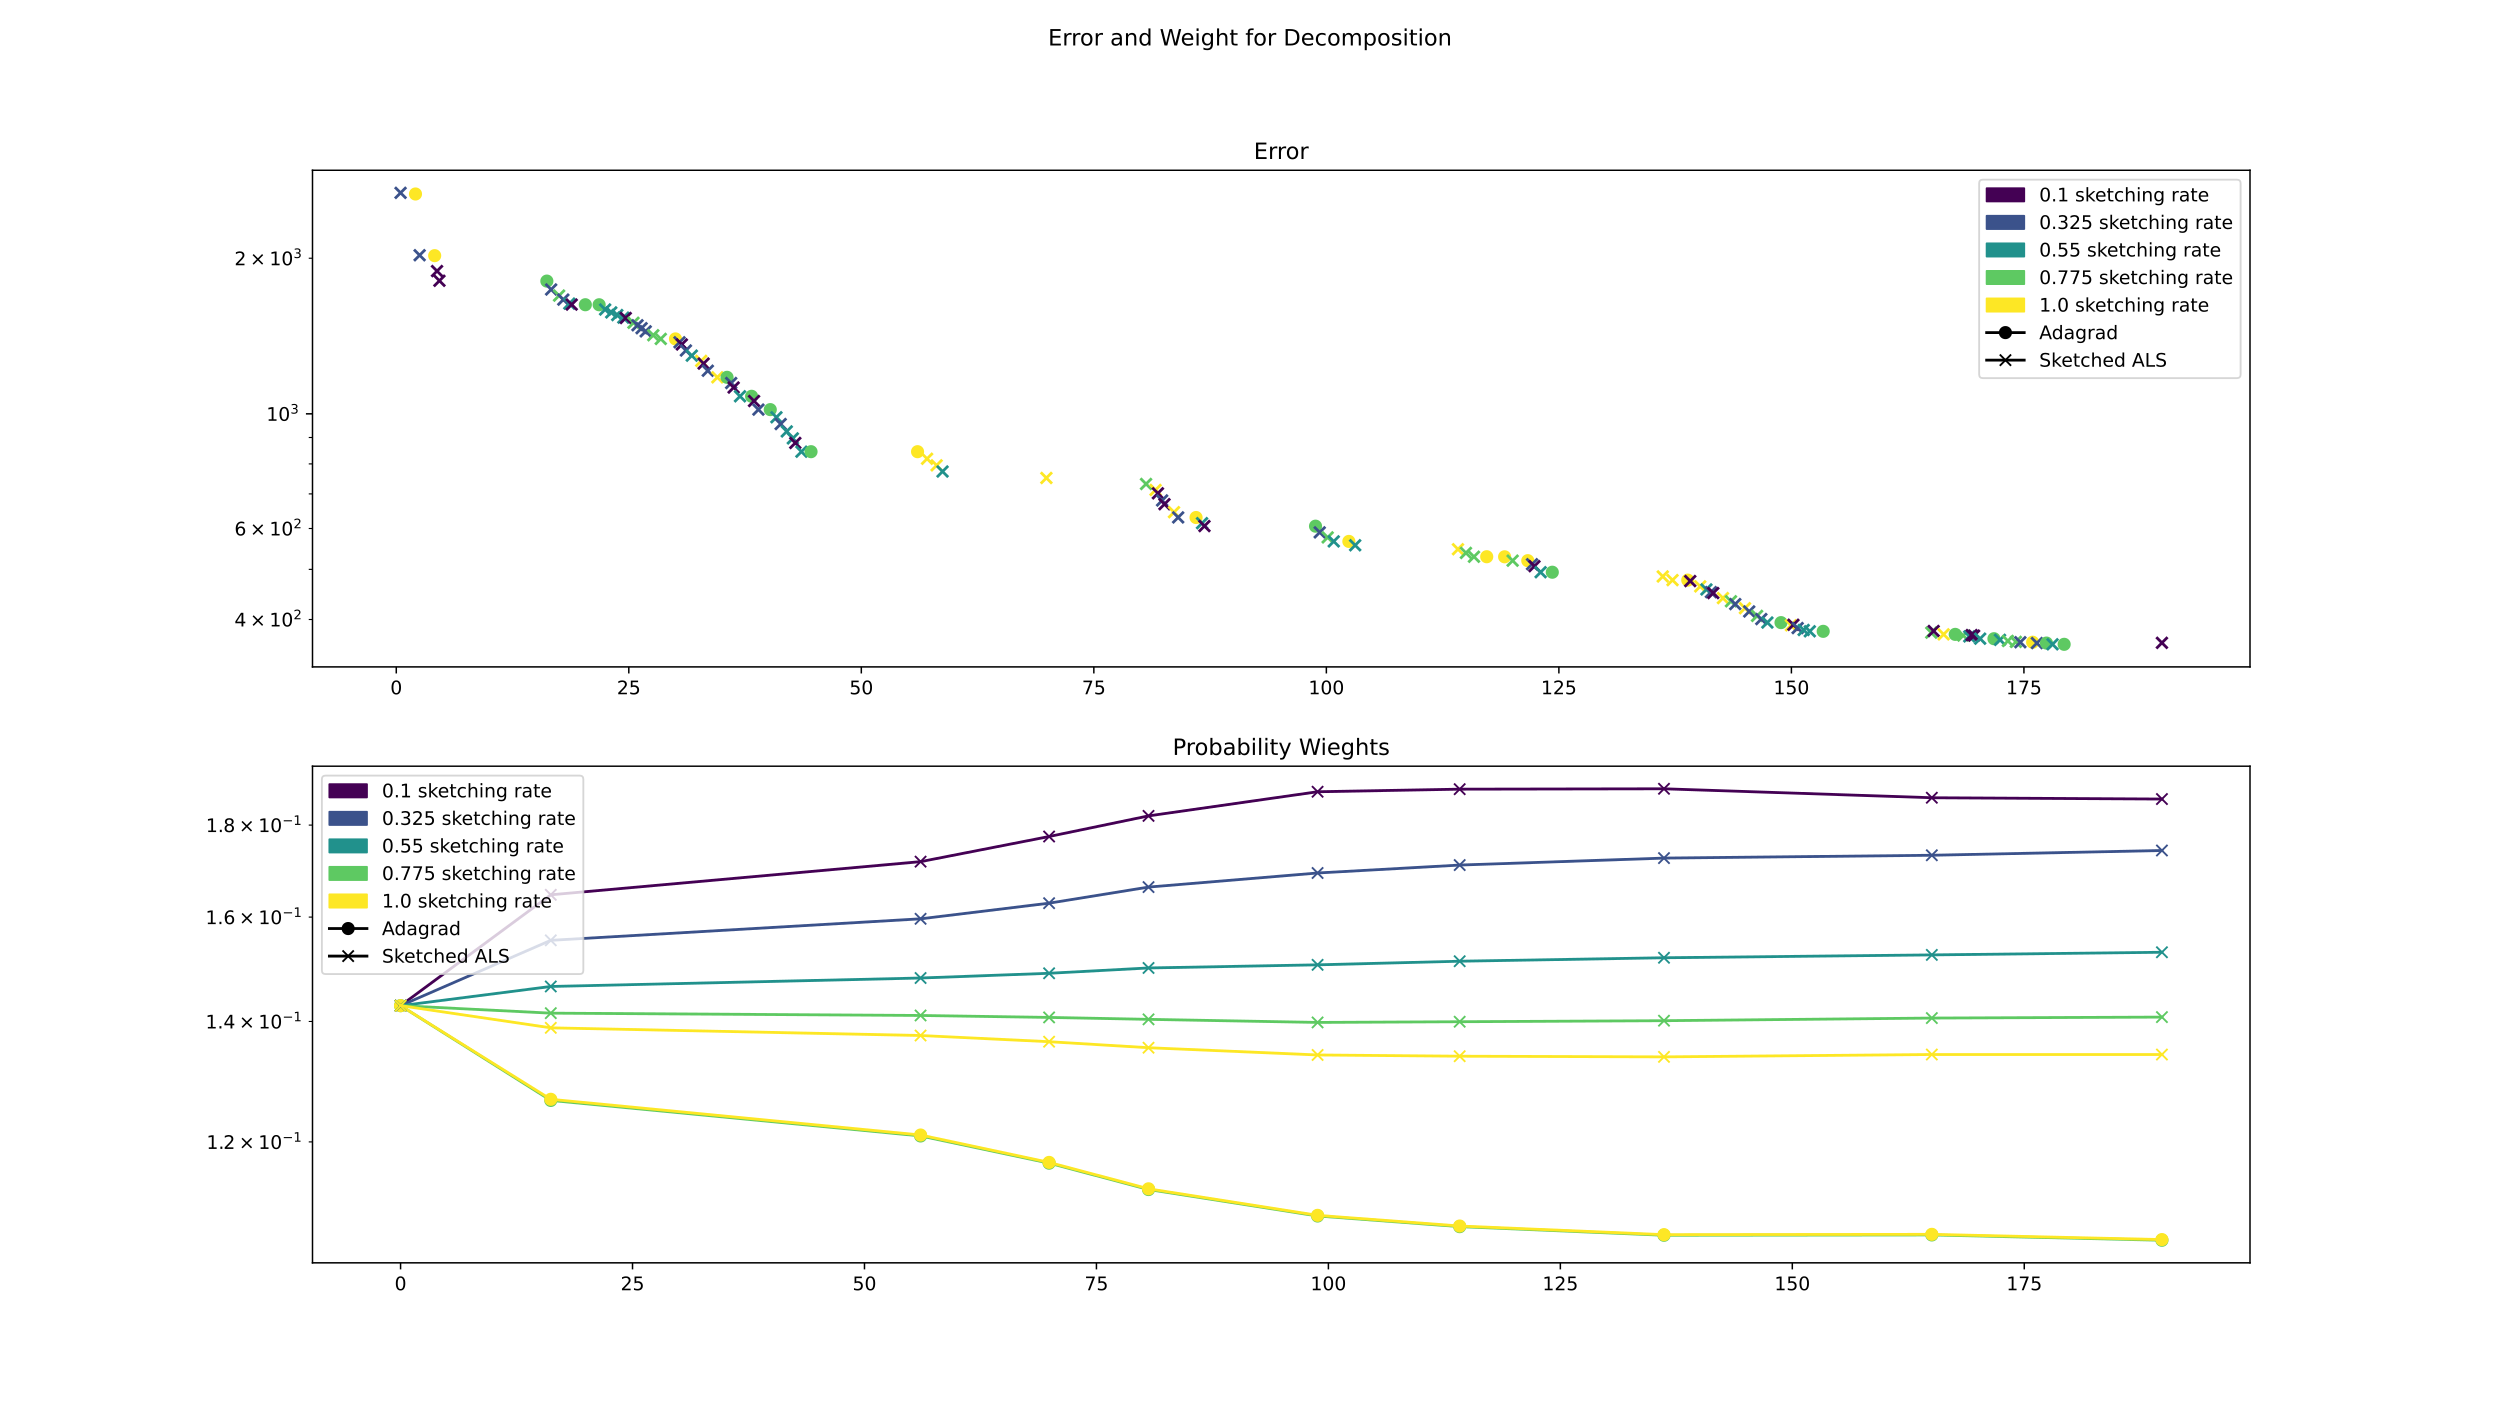 <?xml version="1.0" encoding="utf-8" standalone="no"?>
<!DOCTYPE svg PUBLIC "-//W3C//DTD SVG 1.1//EN"
  "http://www.w3.org/Graphics/SVG/1.1/DTD/svg11.dtd">
<!-- Created with matplotlib (https://matplotlib.org/) -->
<svg height="756pt" version="1.1" viewBox="0 0 1332 756" width="1332pt" xmlns="http://www.w3.org/2000/svg" xmlns:xlink="http://www.w3.org/1999/xlink">
 <defs>
  <style type="text/css">
*{stroke-linecap:butt;stroke-linejoin:round;}
  </style>
 </defs>
 <g id="figure_1">
  <g id="patch_1">
   <path d="M 0 756 
L 1332 756 
L 1332 0 
L 0 0 
z
" style="fill:#ffffff;"/>
  </g>
  <g id="axes_1">
   <g id="patch_2">
    <path d="M 166.5 355.32 
L 1198.8 355.32 
L 1198.8 90.72 
L 166.5 90.72 
z
" style="fill:#ffffff;"/>
   </g>
   <g id="PathCollection_1">
    <defs>
     <path d="M -3 3 
L 3 -3 
M -3 -3 
L 3 3 
" id="mb4b7c8a89c" style="stroke:#3b528b;stroke-width:1.5;"/>
    </defs>
    <g clip-path="url(#p956f1f42cf)">
     <use style="fill:#3b528b;stroke:#3b528b;stroke-width:1.5;" x="213.423" xlink:href="#mb4b7c8a89c" y="102.747"/>
    </g>
   </g>
   <g id="PathCollection_2">
    <defs>
     <path d="M 0 3 
C 0.796 3 1.559 2.684 2.121 2.121 
C 2.684 1.559 3 0.796 3 0 
C 3 -0.796 2.684 -1.559 2.121 -2.121 
C 1.559 -2.684 0.796 -3 0 -3 
C -0.796 -3 -1.559 -2.684 -2.121 -2.121 
C -2.684 -1.559 -3 -0.796 -3 0 
C -3 0.796 -2.684 1.559 -2.121 2.121 
C -1.559 2.684 -0.796 3 0 3 
z
" id="me12ef9394b" style="stroke:#fde725;"/>
    </defs>
    <g clip-path="url(#p956f1f42cf)">
     <use style="fill:#fde725;stroke:#fde725;" x="221.372" xlink:href="#me12ef9394b" y="103.36"/>
    </g>
   </g>
   <g id="PathCollection_3">
    <g clip-path="url(#p956f1f42cf)">
     <use style="fill:#3b528b;stroke:#3b528b;stroke-width:1.5;" x="223.578" xlink:href="#mb4b7c8a89c" y="135.988"/>
    </g>
   </g>
   <g id="PathCollection_4">
    <g clip-path="url(#p956f1f42cf)">
     <use style="fill:#fde725;stroke:#fde725;" x="231.592" xlink:href="#me12ef9394b" y="136.211"/>
    </g>
   </g>
   <g id="PathCollection_5">
    <defs>
     <path d="M -3 3 
L 3 -3 
M -3 -3 
L 3 3 
" id="m1e269ec505" style="stroke:#440154;stroke-width:1.5;"/>
    </defs>
    <g clip-path="url(#p956f1f42cf)">
     <use style="fill:#440154;stroke:#440154;stroke-width:1.5;" x="232.851" xlink:href="#m1e269ec505" y="144.42"/>
    </g>
   </g>
   <g id="PathCollection_6">
    <g clip-path="url(#p956f1f42cf)">
     <use style="fill:#440154;stroke:#440154;stroke-width:1.5;" x="234.125" xlink:href="#m1e269ec505" y="149.586"/>
    </g>
   </g>
   <g id="PathCollection_7">
    <defs>
     <path d="M 0 3 
C 0.796 3 1.559 2.684 2.121 2.121 
C 2.684 1.559 3 0.796 3 0 
C 3 -0.796 2.684 -1.559 2.121 -2.121 
C 1.559 -2.684 0.796 -3 0 -3 
C -0.796 -3 -1.559 -2.684 -2.121 -2.121 
C -2.684 -1.559 -3 -0.796 -3 0 
C -3 0.796 -2.684 1.559 -2.121 2.121 
C -1.559 2.684 -0.796 3 0 3 
z
" id="mb22ff89fab" style="stroke:#5ec962;"/>
    </defs>
    <g clip-path="url(#p956f1f42cf)">
     <use style="fill:#5ec962;stroke:#5ec962;" x="291.366" xlink:href="#mb22ff89fab" y="149.766"/>
    </g>
   </g>
   <g id="PathCollection_8">
    <g clip-path="url(#p956f1f42cf)">
     <use style="fill:#3b528b;stroke:#3b528b;stroke-width:1.5;" x="293.644" xlink:href="#mb4b7c8a89c" y="154.24"/>
    </g>
   </g>
   <g id="PathCollection_9">
    <defs>
     <path d="M -3 3 
L 3 -3 
M -3 -3 
L 3 3 
" id="m51423db984" style="stroke:#5ec962;stroke-width:1.5;"/>
    </defs>
    <g clip-path="url(#p956f1f42cf)">
     <use style="fill:#5ec962;stroke:#5ec962;stroke-width:1.5;" x="297.877" xlink:href="#m51423db984" y="157.483"/>
    </g>
   </g>
   <g id="PathCollection_10">
    <g clip-path="url(#p956f1f42cf)">
     <use style="fill:#3b528b;stroke:#3b528b;stroke-width:1.5;" x="300.127" xlink:href="#mb4b7c8a89c" y="159.63"/>
    </g>
   </g>
   <g id="PathCollection_11">
    <defs>
     <path d="M -3 3 
L 3 -3 
M -3 -3 
L 3 3 
" id="m739b777364" style="stroke:#21918c;stroke-width:1.5;"/>
    </defs>
    <g clip-path="url(#p956f1f42cf)">
     <use style="fill:#21918c;stroke:#21918c;stroke-width:1.5;" x="303.332" xlink:href="#m739b777364" y="161.759"/>
    </g>
   </g>
   <g id="PathCollection_12">
    <g clip-path="url(#p956f1f42cf)">
     <use style="fill:#440154;stroke:#440154;stroke-width:1.5;" x="304.599" xlink:href="#m1e269ec505" y="162.271"/>
    </g>
   </g>
   <g id="PathCollection_13">
    <g clip-path="url(#p956f1f42cf)">
     <use style="fill:#5ec962;stroke:#5ec962;" x="311.869" xlink:href="#mb22ff89fab" y="162.36"/>
    </g>
   </g>
   <g id="PathCollection_14">
    <g clip-path="url(#p956f1f42cf)">
     <use style="fill:#5ec962;stroke:#5ec962;" x="319.22" xlink:href="#mb22ff89fab" y="162.374"/>
    </g>
   </g>
   <g id="PathCollection_15">
    <g clip-path="url(#p956f1f42cf)">
     <use style="fill:#21918c;stroke:#21918c;stroke-width:1.5;" x="322.414" xlink:href="#m739b777364" y="164.903"/>
    </g>
   </g>
   <g id="PathCollection_16">
    <g clip-path="url(#p956f1f42cf)">
     <use style="fill:#21918c;stroke:#21918c;stroke-width:1.5;" x="325.667" xlink:href="#m739b777364" y="166.46"/>
    </g>
   </g>
   <g id="PathCollection_17">
    <g clip-path="url(#p956f1f42cf)">
     <use style="fill:#21918c;stroke:#21918c;stroke-width:1.5;" x="328.863" xlink:href="#m739b777364" y="167.869"/>
    </g>
   </g>
   <g id="PathCollection_18">
    <g clip-path="url(#p956f1f42cf)">
     <use style="fill:#21918c;stroke:#21918c;stroke-width:1.5;" x="332.112" xlink:href="#m739b777364" y="169.241"/>
    </g>
   </g>
   <g id="PathCollection_19">
    <g clip-path="url(#p956f1f42cf)">
     <use style="fill:#440154;stroke:#440154;stroke-width:1.5;" x="333.394" xlink:href="#m1e269ec505" y="169.422"/>
    </g>
   </g>
   <g id="PathCollection_20">
    <g clip-path="url(#p956f1f42cf)">
     <use style="fill:#5ec962;stroke:#5ec962;stroke-width:1.5;" x="337.503" xlink:href="#m51423db984" y="171.97"/>
    </g>
   </g>
   <g id="PathCollection_21">
    <g clip-path="url(#p956f1f42cf)">
     <use style="fill:#3b528b;stroke:#3b528b;stroke-width:1.5;" x="339.662" xlink:href="#mb4b7c8a89c" y="173.296"/>
    </g>
   </g>
   <g id="PathCollection_22">
    <g clip-path="url(#p956f1f42cf)">
     <use style="fill:#3b528b;stroke:#3b528b;stroke-width:1.5;" x="341.833" xlink:href="#mb4b7c8a89c" y="174.857"/>
    </g>
   </g>
   <g id="PathCollection_23">
    <g clip-path="url(#p956f1f42cf)">
     <use style="fill:#3b528b;stroke:#3b528b;stroke-width:1.5;" x="344.032" xlink:href="#mb4b7c8a89c" y="176.546"/>
    </g>
   </g>
   <g id="PathCollection_24">
    <g clip-path="url(#p956f1f42cf)">
     <use style="fill:#5ec962;stroke:#5ec962;stroke-width:1.5;" x="348.057" xlink:href="#m51423db984" y="178.613"/>
    </g>
   </g>
   <g id="PathCollection_25">
    <g clip-path="url(#p956f1f42cf)">
     <use style="fill:#5ec962;stroke:#5ec962;stroke-width:1.5;" x="352.059" xlink:href="#m51423db984" y="180.572"/>
    </g>
   </g>
   <g id="PathCollection_26">
    <g clip-path="url(#p956f1f42cf)">
     <use style="fill:#fde725;stroke:#fde725;" x="359.891" xlink:href="#me12ef9394b" y="180.577"/>
    </g>
   </g>
   <g id="PathCollection_27">
    <g clip-path="url(#p956f1f42cf)">
     <use style="fill:#3b528b;stroke:#3b528b;stroke-width:1.5;" x="362.044" xlink:href="#mb4b7c8a89c" y="182.381"/>
    </g>
   </g>
   <g id="PathCollection_28">
    <g clip-path="url(#p956f1f42cf)">
     <use style="fill:#440154;stroke:#440154;stroke-width:1.5;" x="363.279" xlink:href="#m1e269ec505" y="183.522"/>
    </g>
   </g>
   <g id="PathCollection_29">
    <g clip-path="url(#p956f1f42cf)">
     <use style="fill:#3b528b;stroke:#3b528b;stroke-width:1.5;" x="365.453" xlink:href="#mb4b7c8a89c" y="186.738"/>
    </g>
   </g>
   <g id="PathCollection_30">
    <g clip-path="url(#p956f1f42cf)">
     <use style="fill:#21918c;stroke:#21918c;stroke-width:1.5;" x="368.585" xlink:href="#m739b777364" y="189.487"/>
    </g>
   </g>
   <g id="PathCollection_31">
    <defs>
     <path d="M -3 3 
L 3 -3 
M -3 -3 
L 3 3 
" id="ma51db69d66" style="stroke:#fde725;stroke-width:1.5;"/>
    </defs>
    <g clip-path="url(#p956f1f42cf)">
     <use style="fill:#fde725;stroke:#fde725;stroke-width:1.5;" x="373.612" xlink:href="#ma51db69d66" y="192.272"/>
    </g>
   </g>
   <g id="PathCollection_32">
    <g clip-path="url(#p956f1f42cf)">
     <use style="fill:#440154;stroke:#440154;stroke-width:1.5;" x="374.889" xlink:href="#m1e269ec505" y="193.704"/>
    </g>
   </g>
   <g id="PathCollection_33">
    <g clip-path="url(#p956f1f42cf)">
     <use style="fill:#3b528b;stroke:#3b528b;stroke-width:1.5;" x="377.119" xlink:href="#mb4b7c8a89c" y="197.523"/>
    </g>
   </g>
   <g id="PathCollection_34">
    <g clip-path="url(#p956f1f42cf)">
     <use style="fill:#fde725;stroke:#fde725;stroke-width:1.5;" x="382.207" xlink:href="#ma51db69d66" y="201.039"/>
    </g>
   </g>
   <g id="PathCollection_35">
    <g clip-path="url(#p956f1f42cf)">
     <use style="fill:#5ec962;stroke:#5ec962;" x="387.372" xlink:href="#mb22ff89fab" y="201.039"/>
    </g>
   </g>
   <g id="PathCollection_36">
    <g clip-path="url(#p956f1f42cf)">
     <use style="fill:#3b528b;stroke:#3b528b;stroke-width:1.5;" x="389.574" xlink:href="#mb4b7c8a89c" y="204.069"/>
    </g>
   </g>
   <g id="PathCollection_37">
    <g clip-path="url(#p956f1f42cf)">
     <use style="fill:#440154;stroke:#440154;stroke-width:1.5;" x="390.87" xlink:href="#m1e269ec505" y="206.475"/>
    </g>
   </g>
   <g id="PathCollection_38">
    <g clip-path="url(#p956f1f42cf)">
     <use style="fill:#21918c;stroke:#21918c;stroke-width:1.5;" x="394.285" xlink:href="#m739b777364" y="211.137"/>
    </g>
   </g>
   <g id="PathCollection_39">
    <g clip-path="url(#p956f1f42cf)">
     <use style="fill:#5ec962;stroke:#5ec962;" x="400.451" xlink:href="#mb22ff89fab" y="211.147"/>
    </g>
   </g>
   <g id="PathCollection_40">
    <g clip-path="url(#p956f1f42cf)">
     <use style="fill:#440154;stroke:#440154;stroke-width:1.5;" x="401.755" xlink:href="#m1e269ec505" y="213.652"/>
    </g>
   </g>
   <g id="PathCollection_41">
    <g clip-path="url(#p956f1f42cf)">
     <use style="fill:#3b528b;stroke:#3b528b;stroke-width:1.5;" x="404.088" xlink:href="#mb4b7c8a89c" y="218.231"/>
    </g>
   </g>
   <g id="PathCollection_42">
    <g clip-path="url(#p956f1f42cf)">
     <use style="fill:#5ec962;stroke:#5ec962;" x="410.398" xlink:href="#mb22ff89fab" y="218.242"/>
    </g>
   </g>
   <g id="PathCollection_43">
    <g clip-path="url(#p956f1f42cf)">
     <use style="fill:#21918c;stroke:#21918c;stroke-width:1.5;" x="413.679" xlink:href="#m739b777364" y="222.318"/>
    </g>
   </g>
   <g id="PathCollection_44">
    <g clip-path="url(#p956f1f42cf)">
     <use style="fill:#3b528b;stroke:#3b528b;stroke-width:1.5;" x="415.936" xlink:href="#mb4b7c8a89c" y="225.927"/>
    </g>
   </g>
   <g id="PathCollection_45">
    <g clip-path="url(#p956f1f42cf)">
     <use style="fill:#21918c;stroke:#21918c;stroke-width:1.5;" x="419.195" xlink:href="#m739b777364" y="229.865"/>
    </g>
   </g>
   <g id="PathCollection_46">
    <g clip-path="url(#p956f1f42cf)">
     <use style="fill:#21918c;stroke:#21918c;stroke-width:1.5;" x="422.423" xlink:href="#m739b777364" y="233.573"/>
    </g>
   </g>
   <g id="PathCollection_47">
    <g clip-path="url(#p956f1f42cf)">
     <use style="fill:#440154;stroke:#440154;stroke-width:1.5;" x="423.726" xlink:href="#m1e269ec505" y="235.993"/>
    </g>
   </g>
   <g id="PathCollection_48">
    <g clip-path="url(#p956f1f42cf)">
     <use style="fill:#21918c;stroke:#21918c;stroke-width:1.5;" x="426.998" xlink:href="#m739b777364" y="240.657"/>
    </g>
   </g>
   <g id="PathCollection_49">
    <g clip-path="url(#p956f1f42cf)">
     <use style="fill:#5ec962;stroke:#5ec962;" x="432.119" xlink:href="#mb22ff89fab" y="240.657"/>
    </g>
   </g>
   <g id="PathCollection_50">
    <g clip-path="url(#p956f1f42cf)">
     <use style="fill:#fde725;stroke:#fde725;" x="488.871" xlink:href="#me12ef9394b" y="240.658"/>
    </g>
   </g>
   <g id="PathCollection_51">
    <g clip-path="url(#p956f1f42cf)">
     <use style="fill:#fde725;stroke:#fde725;stroke-width:1.5;" x="493.94" xlink:href="#ma51db69d66" y="244.43"/>
    </g>
   </g>
   <g id="PathCollection_52">
    <g clip-path="url(#p956f1f42cf)">
     <use style="fill:#fde725;stroke:#fde725;stroke-width:1.5;" x="499.022" xlink:href="#ma51db69d66" y="247.929"/>
    </g>
   </g>
   <g id="PathCollection_53">
    <g clip-path="url(#p956f1f42cf)">
     <use style="fill:#21918c;stroke:#21918c;stroke-width:1.5;" x="502.185" xlink:href="#m739b777364" y="251.226"/>
    </g>
   </g>
   <g id="PathCollection_54">
    <g clip-path="url(#p956f1f42cf)">
     <use style="fill:#fde725;stroke:#fde725;stroke-width:1.5;" x="557.514" xlink:href="#ma51db69d66" y="254.658"/>
    </g>
   </g>
   <g id="PathCollection_55">
    <g clip-path="url(#p956f1f42cf)">
     <use style="fill:#5ec962;stroke:#5ec962;stroke-width:1.5;" x="610.618" xlink:href="#m51423db984" y="257.861"/>
    </g>
   </g>
   <g id="PathCollection_56">
    <g clip-path="url(#p956f1f42cf)">
     <use style="fill:#fde725;stroke:#fde725;stroke-width:1.5;" x="615.674" xlink:href="#ma51db69d66" y="261.045"/>
    </g>
   </g>
   <g id="PathCollection_57">
    <g clip-path="url(#p956f1f42cf)">
     <use style="fill:#440154;stroke:#440154;stroke-width:1.5;" x="616.934" xlink:href="#m1e269ec505" y="262.831"/>
    </g>
   </g>
   <g id="PathCollection_58">
    <g clip-path="url(#p956f1f42cf)">
     <use style="fill:#3b528b;stroke:#3b528b;stroke-width:1.5;" x="619.175" xlink:href="#mb4b7c8a89c" y="266.64"/>
    </g>
   </g>
   <g id="PathCollection_59">
    <g clip-path="url(#p956f1f42cf)">
     <use style="fill:#440154;stroke:#440154;stroke-width:1.5;" x="620.429" xlink:href="#m1e269ec505" y="268.635"/>
    </g>
   </g>
   <g id="PathCollection_60">
    <g clip-path="url(#p956f1f42cf)">
     <use style="fill:#fde725;stroke:#fde725;stroke-width:1.5;" x="625.506" xlink:href="#ma51db69d66" y="272.893"/>
    </g>
   </g>
   <g id="PathCollection_61">
    <g clip-path="url(#p956f1f42cf)">
     <use style="fill:#3b528b;stroke:#3b528b;stroke-width:1.5;" x="627.72" xlink:href="#mb4b7c8a89c" y="275.683"/>
    </g>
   </g>
   <g id="PathCollection_62">
    <g clip-path="url(#p956f1f42cf)">
     <use style="fill:#fde725;stroke:#fde725;" x="637.259" xlink:href="#me12ef9394b" y="275.73"/>
    </g>
   </g>
   <g id="PathCollection_63">
    <g clip-path="url(#p956f1f42cf)">
     <use style="fill:#21918c;stroke:#21918c;stroke-width:1.5;" x="640.452" xlink:href="#m739b777364" y="278.75"/>
    </g>
   </g>
   <g id="PathCollection_64">
    <g clip-path="url(#p956f1f42cf)">
     <use style="fill:#440154;stroke:#440154;stroke-width:1.5;" x="641.728" xlink:href="#m1e269ec505" y="280.278"/>
    </g>
   </g>
   <g id="PathCollection_65">
    <g clip-path="url(#p956f1f42cf)">
     <use style="fill:#5ec962;stroke:#5ec962;" x="700.91" xlink:href="#mb22ff89fab" y="280.343"/>
    </g>
   </g>
   <g id="PathCollection_66">
    <g clip-path="url(#p956f1f42cf)">
     <use style="fill:#3b528b;stroke:#3b528b;stroke-width:1.5;" x="703.139" xlink:href="#mb4b7c8a89c" y="283.649"/>
    </g>
   </g>
   <g id="PathCollection_67">
    <g clip-path="url(#p956f1f42cf)">
     <use style="fill:#5ec962;stroke:#5ec962;stroke-width:1.5;" x="707.378" xlink:href="#m51423db984" y="286.326"/>
    </g>
   </g>
   <g id="PathCollection_68">
    <g clip-path="url(#p956f1f42cf)">
     <use style="fill:#21918c;stroke:#21918c;stroke-width:1.5;" x="710.619" xlink:href="#m739b777364" y="288.455"/>
    </g>
   </g>
   <g id="PathCollection_69">
    <g clip-path="url(#p956f1f42cf)">
     <use style="fill:#fde725;stroke:#fde725;" x="718.679" xlink:href="#me12ef9394b" y="288.465"/>
    </g>
   </g>
   <g id="PathCollection_70">
    <g clip-path="url(#p956f1f42cf)">
     <use style="fill:#21918c;stroke:#21918c;stroke-width:1.5;" x="722.035" xlink:href="#m739b777364" y="290.518"/>
    </g>
   </g>
   <g id="PathCollection_71">
    <g clip-path="url(#p956f1f42cf)">
     <use style="fill:#fde725;stroke:#fde725;stroke-width:1.5;" x="776.805" xlink:href="#ma51db69d66" y="292.633"/>
    </g>
   </g>
   <g id="PathCollection_72">
    <g clip-path="url(#p956f1f42cf)">
     <use style="fill:#5ec962;stroke:#5ec962;stroke-width:1.5;" x="781.055" xlink:href="#m51423db984" y="294.589"/>
    </g>
   </g>
   <g id="PathCollection_73">
    <g clip-path="url(#p956f1f42cf)">
     <use style="fill:#5ec962;stroke:#5ec962;stroke-width:1.5;" x="785.334" xlink:href="#m51423db984" y="296.627"/>
    </g>
   </g>
   <g id="PathCollection_74">
    <g clip-path="url(#p956f1f42cf)">
     <use style="fill:#fde725;stroke:#fde725;" x="792.129" xlink:href="#me12ef9394b" y="296.627"/>
    </g>
   </g>
   <g id="PathCollection_75">
    <g clip-path="url(#p956f1f42cf)">
     <use style="fill:#fde725;stroke:#fde725;" x="801.656" xlink:href="#me12ef9394b" y="296.656"/>
    </g>
   </g>
   <g id="PathCollection_76">
    <g clip-path="url(#p956f1f42cf)">
     <use style="fill:#5ec962;stroke:#5ec962;stroke-width:1.5;" x="805.93" xlink:href="#m51423db984" y="298.714"/>
    </g>
   </g>
   <g id="PathCollection_77">
    <g clip-path="url(#p956f1f42cf)">
     <use style="fill:#fde725;stroke:#fde725;" x="813.998" xlink:href="#me12ef9394b" y="298.722"/>
    </g>
   </g>
   <g id="PathCollection_78">
    <g clip-path="url(#p956f1f42cf)">
     <use style="fill:#3b528b;stroke:#3b528b;stroke-width:1.5;" x="816.276" xlink:href="#mb4b7c8a89c" y="300.616"/>
    </g>
   </g>
   <g id="PathCollection_79">
    <g clip-path="url(#p956f1f42cf)">
     <use style="fill:#440154;stroke:#440154;stroke-width:1.5;" x="817.55" xlink:href="#m1e269ec505" y="301.652"/>
    </g>
   </g>
   <g id="PathCollection_80">
    <g clip-path="url(#p956f1f42cf)">
     <use style="fill:#21918c;stroke:#21918c;stroke-width:1.5;" x="820.847" xlink:href="#m739b777364" y="304.874"/>
    </g>
   </g>
   <g id="PathCollection_81">
    <g clip-path="url(#p956f1f42cf)">
     <use style="fill:#5ec962;stroke:#5ec962;" x="827.064" xlink:href="#mb22ff89fab" y="304.884"/>
    </g>
   </g>
   <g id="PathCollection_82">
    <g clip-path="url(#p956f1f42cf)">
     <use style="fill:#fde725;stroke:#fde725;stroke-width:1.5;" x="885.924" xlink:href="#ma51db69d66" y="307.139"/>
    </g>
   </g>
   <g id="PathCollection_83">
    <g clip-path="url(#p956f1f42cf)">
     <use style="fill:#fde725;stroke:#fde725;stroke-width:1.5;" x="891.126" xlink:href="#ma51db69d66" y="309.083"/>
    </g>
   </g>
   <g id="PathCollection_84">
    <g clip-path="url(#p956f1f42cf)">
     <use style="fill:#fde725;stroke:#fde725;" x="899.244" xlink:href="#me12ef9394b" y="309.088"/>
    </g>
   </g>
   <g id="PathCollection_85">
    <g clip-path="url(#p956f1f42cf)">
     <use style="fill:#440154;stroke:#440154;stroke-width:1.5;" x="900.553" xlink:href="#m1e269ec505" y="309.592"/>
    </g>
   </g>
   <g id="PathCollection_86">
    <g clip-path="url(#p956f1f42cf)">
     <use style="fill:#fde725;stroke:#fde725;stroke-width:1.5;" x="905.875" xlink:href="#ma51db69d66" y="312.424"/>
    </g>
   </g>
   <g id="PathCollection_87">
    <g clip-path="url(#p956f1f42cf)">
     <use style="fill:#21918c;stroke:#21918c;stroke-width:1.5;" x="909.174" xlink:href="#m739b777364" y="314.054"/>
    </g>
   </g>
   <g id="PathCollection_88">
    <g clip-path="url(#p956f1f42cf)">
     <use style="fill:#3b528b;stroke:#3b528b;stroke-width:1.5;" x="911.586" xlink:href="#mb4b7c8a89c" y="315.487"/>
    </g>
   </g>
   <g id="PathCollection_89">
    <g clip-path="url(#p956f1f42cf)">
     <use style="fill:#440154;stroke:#440154;stroke-width:1.5;" x="912.833" xlink:href="#m1e269ec505" y="315.975"/>
    </g>
   </g>
   <g id="PathCollection_90">
    <g clip-path="url(#p956f1f42cf)">
     <use style="fill:#fde725;stroke:#fde725;stroke-width:1.5;" x="917.985" xlink:href="#ma51db69d66" y="318.664"/>
    </g>
   </g>
   <g id="PathCollection_91">
    <g clip-path="url(#p956f1f42cf)">
     <use style="fill:#5ec962;stroke:#5ec962;stroke-width:1.5;" x="922.261" xlink:href="#m51423db984" y="320.36"/>
    </g>
   </g>
   <g id="PathCollection_92">
    <g clip-path="url(#p956f1f42cf)">
     <use style="fill:#3b528b;stroke:#3b528b;stroke-width:1.5;" x="924.541" xlink:href="#mb4b7c8a89c" y="321.853"/>
    </g>
   </g>
   <g id="PathCollection_93">
    <g clip-path="url(#p956f1f42cf)">
     <use style="fill:#fde725;stroke:#fde725;stroke-width:1.5;" x="929.715" xlink:href="#ma51db69d66" y="324.046"/>
    </g>
   </g>
   <g id="PathCollection_94">
    <g clip-path="url(#p956f1f42cf)">
     <use style="fill:#3b528b;stroke:#3b528b;stroke-width:1.5;" x="931.98" xlink:href="#mb4b7c8a89c" y="325.781"/>
    </g>
   </g>
   <g id="PathCollection_95">
    <g clip-path="url(#p956f1f42cf)">
     <use style="fill:#5ec962;stroke:#5ec962;stroke-width:1.5;" x="936.169" xlink:href="#m51423db984" y="328.141"/>
    </g>
   </g>
   <g id="PathCollection_96">
    <g clip-path="url(#p956f1f42cf)">
     <use style="fill:#3b528b;stroke:#3b528b;stroke-width:1.5;" x="938.419" xlink:href="#mb4b7c8a89c" y="329.844"/>
    </g>
   </g>
   <g id="PathCollection_97">
    <g clip-path="url(#p956f1f42cf)">
     <use style="fill:#21918c;stroke:#21918c;stroke-width:1.5;" x="941.656" xlink:href="#m739b777364" y="331.685"/>
    </g>
   </g>
   <g id="PathCollection_98">
    <g clip-path="url(#p956f1f42cf)">
     <use style="fill:#5ec962;stroke:#5ec962;" x="948.923" xlink:href="#mb22ff89fab" y="331.732"/>
    </g>
   </g>
   <g id="PathCollection_99">
    <g clip-path="url(#p956f1f42cf)">
     <use style="fill:#fde725;stroke:#fde725;stroke-width:1.5;" x="954.222" xlink:href="#ma51db69d66" y="333.159"/>
    </g>
   </g>
   <g id="PathCollection_100">
    <g clip-path="url(#p956f1f42cf)">
     <use style="fill:#440154;stroke:#440154;stroke-width:1.5;" x="955.511" xlink:href="#m1e269ec505" y="332.877"/>
    </g>
   </g>
   <g id="PathCollection_101">
    <g clip-path="url(#p956f1f42cf)">
     <use style="fill:#3b528b;stroke:#3b528b;stroke-width:1.5;" x="957.779" xlink:href="#mb4b7c8a89c" y="334.624"/>
    </g>
   </g>
   <g id="PathCollection_102">
    <g clip-path="url(#p956f1f42cf)">
     <use style="fill:#21918c;stroke:#21918c;stroke-width:1.5;" x="960.998" xlink:href="#m739b777364" y="335.644"/>
    </g>
   </g>
   <g id="PathCollection_103">
    <g clip-path="url(#p956f1f42cf)">
     <use style="fill:#21918c;stroke:#21918c;stroke-width:1.5;" x="964.265" xlink:href="#m739b777364" y="336.35"/>
    </g>
   </g>
   <g id="PathCollection_104">
    <g clip-path="url(#p956f1f42cf)">
     <use style="fill:#5ec962;stroke:#5ec962;" x="971.404" xlink:href="#mb22ff89fab" y="336.379"/>
    </g>
   </g>
   <g id="PathCollection_105">
    <g clip-path="url(#p956f1f42cf)">
     <use style="fill:#5ec962;stroke:#5ec962;stroke-width:1.5;" x="1028.98" xlink:href="#m51423db984" y="337.072"/>
    </g>
   </g>
   <g id="PathCollection_106">
    <g clip-path="url(#p956f1f42cf)">
     <use style="fill:#440154;stroke:#440154;stroke-width:1.5;" x="1030.243" xlink:href="#m1e269ec505" y="336.204"/>
    </g>
   </g>
   <g id="PathCollection_107">
    <g clip-path="url(#p956f1f42cf)">
     <use style="fill:#fde725;stroke:#fde725;stroke-width:1.5;" x="1035.556" xlink:href="#ma51db69d66" y="337.988"/>
    </g>
   </g>
   <g id="PathCollection_108">
    <g clip-path="url(#p956f1f42cf)">
     <use style="fill:#5ec962;stroke:#5ec962;" x="1041.741" xlink:href="#mb22ff89fab" y="337.994"/>
    </g>
   </g>
   <g id="PathCollection_109">
    <g clip-path="url(#p956f1f42cf)">
     <use style="fill:#5ec962;stroke:#5ec962;stroke-width:1.5;" x="1046.022" xlink:href="#m51423db984" y="338.622"/>
    </g>
   </g>
   <g id="PathCollection_110">
    <g clip-path="url(#p956f1f42cf)">
     <use style="fill:#21918c;stroke:#21918c;stroke-width:1.5;" x="1049.219" xlink:href="#m739b777364" y="339.076"/>
    </g>
   </g>
   <g id="PathCollection_111">
    <g clip-path="url(#p956f1f42cf)">
     <use style="fill:#440154;stroke:#440154;stroke-width:1.5;" x="1050.481" xlink:href="#m1e269ec505" y="338.375"/>
    </g>
   </g>
   <g id="PathCollection_112">
    <g clip-path="url(#p956f1f42cf)">
     <use style="fill:#440154;stroke:#440154;stroke-width:1.5;" x="1051.786" xlink:href="#m1e269ec505" y="338.652"/>
    </g>
   </g>
   <g id="PathCollection_113">
    <g clip-path="url(#p956f1f42cf)">
     <use style="fill:#21918c;stroke:#21918c;stroke-width:1.5;" x="1055.022" xlink:href="#m739b777364" y="340.279"/>
    </g>
   </g>
   <g id="PathCollection_114">
    <g clip-path="url(#p956f1f42cf)">
     <use style="fill:#5ec962;stroke:#5ec962;" x="1062.38" xlink:href="#mb22ff89fab" y="340.305"/>
    </g>
   </g>
   <g id="PathCollection_115">
    <g clip-path="url(#p956f1f42cf)">
     <use style="fill:#21918c;stroke:#21918c;stroke-width:1.5;" x="1065.606" xlink:href="#m739b777364" y="340.908"/>
    </g>
   </g>
   <g id="PathCollection_116">
    <g clip-path="url(#p956f1f42cf)">
     <use style="fill:#5ec962;stroke:#5ec962;stroke-width:1.5;" x="1069.8" xlink:href="#m51423db984" y="341.489"/>
    </g>
   </g>
   <g id="PathCollection_117">
    <g clip-path="url(#p956f1f42cf)">
     <use style="fill:#5ec962;stroke:#5ec962;stroke-width:1.5;" x="1074.046" xlink:href="#m51423db984" y="341.978"/>
    </g>
   </g>
   <g id="PathCollection_118">
    <g clip-path="url(#p956f1f42cf)">
     <use style="fill:#3b528b;stroke:#3b528b;stroke-width:1.5;" x="1076.432" xlink:href="#mb4b7c8a89c" y="342.18"/>
    </g>
   </g>
   <g id="PathCollection_119">
    <g clip-path="url(#p956f1f42cf)">
     <use style="fill:#fde725;stroke:#fde725;" x="1082.996" xlink:href="#me12ef9394b" y="342.184"/>
    </g>
   </g>
   <g id="PathCollection_120">
    <g clip-path="url(#p956f1f42cf)">
     <use style="fill:#3b528b;stroke:#3b528b;stroke-width:1.5;" x="1085.254" xlink:href="#mb4b7c8a89c" y="342.622"/>
    </g>
   </g>
   <g id="PathCollection_121">
    <g clip-path="url(#p956f1f42cf)">
     <use style="fill:#5ec962;stroke:#5ec962;" x="1090.359" xlink:href="#mb22ff89fab" y="342.624"/>
    </g>
   </g>
   <g id="PathCollection_122">
    <g clip-path="url(#p956f1f42cf)">
     <use style="fill:#21918c;stroke:#21918c;stroke-width:1.5;" x="1093.596" xlink:href="#m739b777364" y="343.282"/>
    </g>
   </g>
   <g id="PathCollection_123">
    <g clip-path="url(#p956f1f42cf)">
     <use style="fill:#5ec962;stroke:#5ec962;" x="1099.78" xlink:href="#mb22ff89fab" y="343.293"/>
    </g>
   </g>
   <g id="PathCollection_124">
    <g clip-path="url(#p956f1f42cf)">
     <use style="fill:#440154;stroke:#440154;stroke-width:1.5;" x="1151.877" xlink:href="#m1e269ec505" y="342.5"/>
    </g>
   </g>
   <g id="matplotlib.axis_1">
    <g id="xtick_1">
     <g id="line2d_1">
      <defs>
       <path d="M 0 0 
L 0 3.5 
" id="m3d88bf2ef9" style="stroke:#000000;stroke-width:0.8;"/>
      </defs>
      <g>
       <use style="stroke:#000000;stroke-width:0.8;" x="211.135" xlink:href="#m3d88bf2ef9" y="355.32"/>
      </g>
     </g>
     <g id="text_1">
      <!-- 0 -->
      <defs>
       <path d="M 31.781 66.406 
Q 24.172 66.406 20.328 58.906 
Q 16.5 51.422 16.5 36.375 
Q 16.5 21.391 20.328 13.891 
Q 24.172 6.391 31.781 6.391 
Q 39.453 6.391 43.281 13.891 
Q 47.125 21.391 47.125 36.375 
Q 47.125 51.422 43.281 58.906 
Q 39.453 66.406 31.781 66.406 
z
M 31.781 74.219 
Q 44.047 74.219 50.516 64.516 
Q 56.984 54.828 56.984 36.375 
Q 56.984 17.969 50.516 8.266 
Q 44.047 -1.422 31.781 -1.422 
Q 19.531 -1.422 13.062 8.266 
Q 6.594 17.969 6.594 36.375 
Q 6.594 54.828 13.062 64.516 
Q 19.531 74.219 31.781 74.219 
z
" id="DejaVuSans-48"/>
      </defs>
      <g transform="translate(207.953 369.918)scale(0.1 -0.1)">
       <use xlink:href="#DejaVuSans-48"/>
      </g>
     </g>
    </g>
    <g id="xtick_2">
     <g id="line2d_2">
      <g>
       <use style="stroke:#000000;stroke-width:0.8;" x="335.022" xlink:href="#m3d88bf2ef9" y="355.32"/>
      </g>
     </g>
     <g id="text_2">
      <!-- 25 -->
      <defs>
       <path d="M 19.188 8.297 
L 53.609 8.297 
L 53.609 0 
L 7.328 0 
L 7.328 8.297 
Q 12.938 14.109 22.625 23.891 
Q 32.328 33.688 34.812 36.531 
Q 39.547 41.844 41.422 45.531 
Q 43.312 49.219 43.312 52.781 
Q 43.312 58.594 39.234 62.25 
Q 35.156 65.922 28.609 65.922 
Q 23.969 65.922 18.812 64.312 
Q 13.672 62.703 7.812 59.422 
L 7.812 69.391 
Q 13.766 71.781 18.938 73 
Q 24.125 74.219 28.422 74.219 
Q 39.75 74.219 46.484 68.547 
Q 53.219 62.891 53.219 53.422 
Q 53.219 48.922 51.531 44.891 
Q 49.859 40.875 45.406 35.406 
Q 44.188 33.984 37.641 27.219 
Q 31.109 20.453 19.188 8.297 
z
" id="DejaVuSans-50"/>
       <path d="M 10.797 72.906 
L 49.516 72.906 
L 49.516 64.594 
L 19.828 64.594 
L 19.828 46.734 
Q 21.969 47.469 24.109 47.828 
Q 26.266 48.188 28.422 48.188 
Q 40.625 48.188 47.75 41.5 
Q 54.891 34.812 54.891 23.391 
Q 54.891 11.625 47.562 5.094 
Q 40.234 -1.422 26.906 -1.422 
Q 22.312 -1.422 17.547 -0.641 
Q 12.797 0.141 7.719 1.703 
L 7.719 11.625 
Q 12.109 9.234 16.797 8.062 
Q 21.484 6.891 26.703 6.891 
Q 35.156 6.891 40.078 11.328 
Q 45.016 15.766 45.016 23.391 
Q 45.016 31 40.078 35.438 
Q 35.156 39.891 26.703 39.891 
Q 22.75 39.891 18.812 39.016 
Q 14.891 38.141 10.797 36.281 
z
" id="DejaVuSans-53"/>
      </defs>
      <g transform="translate(328.66 369.918)scale(0.1 -0.1)">
       <use xlink:href="#DejaVuSans-50"/>
       <use x="63.623" xlink:href="#DejaVuSans-53"/>
      </g>
     </g>
    </g>
    <g id="xtick_3">
     <g id="line2d_3">
      <g>
       <use style="stroke:#000000;stroke-width:0.8;" x="458.91" xlink:href="#m3d88bf2ef9" y="355.32"/>
      </g>
     </g>
     <g id="text_3">
      <!-- 50 -->
      <g transform="translate(452.548 369.918)scale(0.1 -0.1)">
       <use xlink:href="#DejaVuSans-53"/>
       <use x="63.623" xlink:href="#DejaVuSans-48"/>
      </g>
     </g>
    </g>
    <g id="xtick_4">
     <g id="line2d_4">
      <g>
       <use style="stroke:#000000;stroke-width:0.8;" x="582.798" xlink:href="#m3d88bf2ef9" y="355.32"/>
      </g>
     </g>
     <g id="text_4">
      <!-- 75 -->
      <defs>
       <path d="M 8.203 72.906 
L 55.078 72.906 
L 55.078 68.703 
L 28.609 0 
L 18.312 0 
L 43.219 64.594 
L 8.203 64.594 
z
" id="DejaVuSans-55"/>
      </defs>
      <g transform="translate(576.435 369.918)scale(0.1 -0.1)">
       <use xlink:href="#DejaVuSans-55"/>
       <use x="63.623" xlink:href="#DejaVuSans-53"/>
      </g>
     </g>
    </g>
    <g id="xtick_5">
     <g id="line2d_5">
      <g>
       <use style="stroke:#000000;stroke-width:0.8;" x="706.685" xlink:href="#m3d88bf2ef9" y="355.32"/>
      </g>
     </g>
     <g id="text_5">
      <!-- 100 -->
      <defs>
       <path d="M 12.406 8.297 
L 28.516 8.297 
L 28.516 63.922 
L 10.984 60.406 
L 10.984 69.391 
L 28.422 72.906 
L 38.281 72.906 
L 38.281 8.297 
L 54.391 8.297 
L 54.391 0 
L 12.406 0 
z
" id="DejaVuSans-49"/>
      </defs>
      <g transform="translate(697.142 369.918)scale(0.1 -0.1)">
       <use xlink:href="#DejaVuSans-49"/>
       <use x="63.623" xlink:href="#DejaVuSans-48"/>
       <use x="127.246" xlink:href="#DejaVuSans-48"/>
      </g>
     </g>
    </g>
    <g id="xtick_6">
     <g id="line2d_6">
      <g>
       <use style="stroke:#000000;stroke-width:0.8;" x="830.573" xlink:href="#m3d88bf2ef9" y="355.32"/>
      </g>
     </g>
     <g id="text_6">
      <!-- 125 -->
      <g transform="translate(821.029 369.918)scale(0.1 -0.1)">
       <use xlink:href="#DejaVuSans-49"/>
       <use x="63.623" xlink:href="#DejaVuSans-50"/>
       <use x="127.246" xlink:href="#DejaVuSans-53"/>
      </g>
     </g>
    </g>
    <g id="xtick_7">
     <g id="line2d_7">
      <g>
       <use style="stroke:#000000;stroke-width:0.8;" x="954.461" xlink:href="#m3d88bf2ef9" y="355.32"/>
      </g>
     </g>
     <g id="text_7">
      <!-- 150 -->
      <g transform="translate(944.917 369.918)scale(0.1 -0.1)">
       <use xlink:href="#DejaVuSans-49"/>
       <use x="63.623" xlink:href="#DejaVuSans-53"/>
       <use x="127.246" xlink:href="#DejaVuSans-48"/>
      </g>
     </g>
    </g>
    <g id="xtick_8">
     <g id="line2d_8">
      <g>
       <use style="stroke:#000000;stroke-width:0.8;" x="1078.348" xlink:href="#m3d88bf2ef9" y="355.32"/>
      </g>
     </g>
     <g id="text_8">
      <!-- 175 -->
      <g transform="translate(1068.805 369.918)scale(0.1 -0.1)">
       <use xlink:href="#DejaVuSans-49"/>
       <use x="63.623" xlink:href="#DejaVuSans-55"/>
       <use x="127.246" xlink:href="#DejaVuSans-53"/>
      </g>
     </g>
    </g>
   </g>
   <g id="matplotlib.axis_2">
    <g id="ytick_1">
     <g id="line2d_9">
      <defs>
       <path d="M 0 0 
L -3.5 0 
" id="md33fa567c6" style="stroke:#000000;stroke-width:0.8;"/>
      </defs>
      <g>
       <use style="stroke:#000000;stroke-width:0.8;" x="166.5" xlink:href="#md33fa567c6" y="220.488"/>
      </g>
     </g>
     <g id="text_9">
      <!-- $\mathdefault{10^{3}}$ -->
      <defs>
       <path d="M 40.578 39.312 
Q 47.656 37.797 51.625 33 
Q 55.609 28.219 55.609 21.188 
Q 55.609 10.406 48.188 4.484 
Q 40.766 -1.422 27.094 -1.422 
Q 22.516 -1.422 17.656 -0.516 
Q 12.797 0.391 7.625 2.203 
L 7.625 11.719 
Q 11.719 9.328 16.594 8.109 
Q 21.484 6.891 26.812 6.891 
Q 36.078 6.891 40.938 10.547 
Q 45.797 14.203 45.797 21.188 
Q 45.797 27.641 41.281 31.266 
Q 36.766 34.906 28.719 34.906 
L 20.219 34.906 
L 20.219 43.016 
L 29.109 43.016 
Q 36.375 43.016 40.234 45.922 
Q 44.094 48.828 44.094 54.297 
Q 44.094 59.906 40.109 62.906 
Q 36.141 65.922 28.719 65.922 
Q 24.656 65.922 20.016 65.031 
Q 15.375 64.156 9.812 62.312 
L 9.812 71.094 
Q 15.438 72.656 20.344 73.438 
Q 25.25 74.219 29.594 74.219 
Q 40.828 74.219 47.359 69.109 
Q 53.906 64.016 53.906 55.328 
Q 53.906 49.266 50.438 45.094 
Q 46.969 40.922 40.578 39.312 
z
" id="DejaVuSans-51"/>
      </defs>
      <g transform="translate(141.9 224.287)scale(0.1 -0.1)">
       <use transform="translate(0 0.766)" xlink:href="#DejaVuSans-49"/>
       <use transform="translate(63.623 0.766)" xlink:href="#DejaVuSans-48"/>
       <use transform="translate(128.203 39.047)scale(0.7)" xlink:href="#DejaVuSans-51"/>
      </g>
     </g>
    </g>
    <g id="ytick_2">
     <g id="line2d_10">
      <defs>
       <path d="M 0 0 
L -2 0 
" id="m5560aca20b" style="stroke:#000000;stroke-width:0.6;"/>
      </defs>
      <g>
       <use style="stroke:#000000;stroke-width:0.6;" x="166.5" xlink:href="#m5560aca20b" y="330.057"/>
      </g>
     </g>
     <g id="text_10">
      <!-- $\mathdefault{4\times10^{2}}$ -->
      <defs>
       <path d="M 37.797 64.312 
L 12.891 25.391 
L 37.797 25.391 
z
M 35.203 72.906 
L 47.609 72.906 
L 47.609 25.391 
L 58.016 25.391 
L 58.016 17.188 
L 47.609 17.188 
L 47.609 0 
L 37.797 0 
L 37.797 17.188 
L 4.891 17.188 
L 4.891 26.703 
z
" id="DejaVuSans-52"/>
       <path d="M 70.125 53.719 
L 47.797 31.297 
L 70.125 8.984 
L 64.312 3.078 
L 41.891 25.484 
L 19.484 3.078 
L 13.719 8.984 
L 35.984 31.297 
L 13.719 53.719 
L 19.484 59.625 
L 41.891 37.203 
L 64.312 59.625 
z
" id="DejaVuSans-215"/>
      </defs>
      <g transform="translate(124.9 333.856)scale(0.1 -0.1)">
       <use transform="translate(0 0.766)" xlink:href="#DejaVuSans-52"/>
       <use transform="translate(83.105 0.766)" xlink:href="#DejaVuSans-215"/>
       <use transform="translate(186.377 0.766)" xlink:href="#DejaVuSans-49"/>
       <use transform="translate(250 0.766)" xlink:href="#DejaVuSans-48"/>
       <use transform="translate(314.58 39.047)scale(0.7)" xlink:href="#DejaVuSans-50"/>
      </g>
     </g>
    </g>
    <g id="ytick_3">
     <g id="line2d_11">
      <g>
       <use style="stroke:#000000;stroke-width:0.6;" x="166.5" xlink:href="#m5560aca20b" y="303.373"/>
      </g>
     </g>
    </g>
    <g id="ytick_4">
     <g id="line2d_12">
      <g>
       <use style="stroke:#000000;stroke-width:0.6;" x="166.5" xlink:href="#m5560aca20b" y="281.572"/>
      </g>
     </g>
     <g id="text_11">
      <!-- $\mathdefault{6\times10^{2}}$ -->
      <defs>
       <path d="M 33.016 40.375 
Q 26.375 40.375 22.484 35.828 
Q 18.609 31.297 18.609 23.391 
Q 18.609 15.531 22.484 10.953 
Q 26.375 6.391 33.016 6.391 
Q 39.656 6.391 43.531 10.953 
Q 47.406 15.531 47.406 23.391 
Q 47.406 31.297 43.531 35.828 
Q 39.656 40.375 33.016 40.375 
z
M 52.594 71.297 
L 52.594 62.312 
Q 48.875 64.062 45.094 64.984 
Q 41.312 65.922 37.594 65.922 
Q 27.828 65.922 22.672 59.328 
Q 17.531 52.734 16.797 39.406 
Q 19.672 43.656 24.016 45.922 
Q 28.375 48.188 33.594 48.188 
Q 44.578 48.188 50.953 41.516 
Q 57.328 34.859 57.328 23.391 
Q 57.328 12.156 50.688 5.359 
Q 44.047 -1.422 33.016 -1.422 
Q 20.359 -1.422 13.672 8.266 
Q 6.984 17.969 6.984 36.375 
Q 6.984 53.656 15.188 63.938 
Q 23.391 74.219 37.203 74.219 
Q 40.922 74.219 44.703 73.484 
Q 48.484 72.75 52.594 71.297 
z
" id="DejaVuSans-54"/>
      </defs>
      <g transform="translate(124.9 285.371)scale(0.1 -0.1)">
       <use transform="translate(0 0.766)" xlink:href="#DejaVuSans-54"/>
       <use transform="translate(83.105 0.766)" xlink:href="#DejaVuSans-215"/>
       <use transform="translate(186.377 0.766)" xlink:href="#DejaVuSans-49"/>
       <use transform="translate(250 0.766)" xlink:href="#DejaVuSans-48"/>
       <use transform="translate(314.58 39.047)scale(0.7)" xlink:href="#DejaVuSans-50"/>
      </g>
     </g>
    </g>
    <g id="ytick_5">
     <g id="line2d_13">
      <g>
       <use style="stroke:#000000;stroke-width:0.6;" x="166.5" xlink:href="#m5560aca20b" y="263.138"/>
      </g>
     </g>
    </g>
    <g id="ytick_6">
     <g id="line2d_14">
      <g>
       <use style="stroke:#000000;stroke-width:0.6;" x="166.5" xlink:href="#m5560aca20b" y="247.171"/>
      </g>
     </g>
    </g>
    <g id="ytick_7">
     <g id="line2d_15">
      <g>
       <use style="stroke:#000000;stroke-width:0.6;" x="166.5" xlink:href="#m5560aca20b" y="233.087"/>
      </g>
     </g>
    </g>
    <g id="ytick_8">
     <g id="line2d_16">
      <g>
       <use style="stroke:#000000;stroke-width:0.6;" x="166.5" xlink:href="#m5560aca20b" y="137.602"/>
      </g>
     </g>
     <g id="text_12">
      <!-- $\mathdefault{2\times10^{3}}$ -->
      <g transform="translate(124.9 141.401)scale(0.1 -0.1)">
       <use transform="translate(0 0.766)" xlink:href="#DejaVuSans-50"/>
       <use transform="translate(83.105 0.766)" xlink:href="#DejaVuSans-215"/>
       <use transform="translate(186.377 0.766)" xlink:href="#DejaVuSans-49"/>
       <use transform="translate(250 0.766)" xlink:href="#DejaVuSans-48"/>
       <use transform="translate(314.58 39.047)scale(0.7)" xlink:href="#DejaVuSans-51"/>
      </g>
     </g>
    </g>
   </g>
   <g id="patch_3">
    <path d="M 166.5 355.32 
L 166.5 90.72 
" style="fill:none;stroke:#000000;stroke-linecap:square;stroke-linejoin:miter;stroke-width:0.8;"/>
   </g>
   <g id="patch_4">
    <path d="M 1198.8 355.32 
L 1198.8 90.72 
" style="fill:none;stroke:#000000;stroke-linecap:square;stroke-linejoin:miter;stroke-width:0.8;"/>
   </g>
   <g id="patch_5">
    <path d="M 166.5 355.32 
L 1198.8 355.32 
" style="fill:none;stroke:#000000;stroke-linecap:square;stroke-linejoin:miter;stroke-width:0.8;"/>
   </g>
   <g id="patch_6">
    <path d="M 166.5 90.72 
L 1198.8 90.72 
" style="fill:none;stroke:#000000;stroke-linecap:square;stroke-linejoin:miter;stroke-width:0.8;"/>
   </g>
   <g id="text_13">
    <!-- Error -->
    <defs>
     <path d="M 9.812 72.906 
L 55.906 72.906 
L 55.906 64.594 
L 19.672 64.594 
L 19.672 43.016 
L 54.391 43.016 
L 54.391 34.719 
L 19.672 34.719 
L 19.672 8.297 
L 56.781 8.297 
L 56.781 0 
L 9.812 0 
z
" id="DejaVuSans-69"/>
     <path d="M 41.109 46.297 
Q 39.594 47.172 37.812 47.578 
Q 36.031 48 33.891 48 
Q 26.266 48 22.188 43.047 
Q 18.109 38.094 18.109 28.812 
L 18.109 0 
L 9.078 0 
L 9.078 54.688 
L 18.109 54.688 
L 18.109 46.188 
Q 20.953 51.172 25.484 53.578 
Q 30.031 56 36.531 56 
Q 37.453 56 38.578 55.875 
Q 39.703 55.766 41.062 55.516 
z
" id="DejaVuSans-114"/>
     <path d="M 30.609 48.391 
Q 23.391 48.391 19.188 42.75 
Q 14.984 37.109 14.984 27.297 
Q 14.984 17.484 19.156 11.844 
Q 23.344 6.203 30.609 6.203 
Q 37.797 6.203 41.984 11.859 
Q 46.188 17.531 46.188 27.297 
Q 46.188 37.016 41.984 42.703 
Q 37.797 48.391 30.609 48.391 
z
M 30.609 56 
Q 42.328 56 49.016 48.375 
Q 55.719 40.766 55.719 27.297 
Q 55.719 13.875 49.016 6.219 
Q 42.328 -1.422 30.609 -1.422 
Q 18.844 -1.422 12.172 6.219 
Q 5.516 13.875 5.516 27.297 
Q 5.516 40.766 12.172 48.375 
Q 18.844 56 30.609 56 
z
" id="DejaVuSans-111"/>
    </defs>
    <g transform="translate(668.028 84.72)scale(0.12 -0.12)">
     <use xlink:href="#DejaVuSans-69"/>
     <use x="63.184" xlink:href="#DejaVuSans-114"/>
     <use x="102.547" xlink:href="#DejaVuSans-114"/>
     <use x="141.41" xlink:href="#DejaVuSans-111"/>
     <use x="202.592" xlink:href="#DejaVuSans-114"/>
    </g>
   </g>
   <g id="legend_1">
    <g id="patch_7">
     <path d="M 1056.492 201.467 
L 1191.8 201.467 
Q 1193.8 201.467 1193.8 199.467 
L 1193.8 97.72 
Q 1193.8 95.72 1191.8 95.72 
L 1056.492 95.72 
Q 1054.492 95.72 1054.492 97.72 
L 1054.492 199.467 
Q 1054.492 201.467 1056.492 201.467 
z
" style="fill:#ffffff;opacity:0.8;stroke:#cccccc;stroke-linejoin:miter;"/>
    </g>
    <g id="patch_8">
     <path d="M 1058.492 107.318 
L 1078.492 107.318 
L 1078.492 100.318 
L 1058.492 100.318 
z
" style="fill:#440154;stroke:#440154;stroke-linejoin:miter;"/>
    </g>
    <g id="text_14">
     <!-- 0.1 sketching rate -->
     <defs>
      <path d="M 10.688 12.406 
L 21 12.406 
L 21 0 
L 10.688 0 
z
" id="DejaVuSans-46"/>
      <path id="DejaVuSans-32"/>
      <path d="M 44.281 53.078 
L 44.281 44.578 
Q 40.484 46.531 36.375 47.5 
Q 32.281 48.484 27.875 48.484 
Q 21.188 48.484 17.844 46.438 
Q 14.5 44.391 14.5 40.281 
Q 14.5 37.156 16.891 35.375 
Q 19.281 33.594 26.516 31.984 
L 29.594 31.297 
Q 39.156 29.25 43.188 25.516 
Q 47.219 21.781 47.219 15.094 
Q 47.219 7.469 41.188 3.016 
Q 35.156 -1.422 24.609 -1.422 
Q 20.219 -1.422 15.453 -0.562 
Q 10.688 0.297 5.422 2 
L 5.422 11.281 
Q 10.406 8.688 15.234 7.391 
Q 20.062 6.109 24.812 6.109 
Q 31.156 6.109 34.562 8.281 
Q 37.984 10.453 37.984 14.406 
Q 37.984 18.062 35.516 20.016 
Q 33.062 21.969 24.703 23.781 
L 21.578 24.516 
Q 13.234 26.266 9.516 29.906 
Q 5.812 33.547 5.812 39.891 
Q 5.812 47.609 11.281 51.797 
Q 16.75 56 26.812 56 
Q 31.781 56 36.172 55.266 
Q 40.578 54.547 44.281 53.078 
z
" id="DejaVuSans-115"/>
      <path d="M 9.078 75.984 
L 18.109 75.984 
L 18.109 31.109 
L 44.922 54.688 
L 56.391 54.688 
L 27.391 29.109 
L 57.625 0 
L 45.906 0 
L 18.109 26.703 
L 18.109 0 
L 9.078 0 
z
" id="DejaVuSans-107"/>
      <path d="M 56.203 29.594 
L 56.203 25.203 
L 14.891 25.203 
Q 15.484 15.922 20.484 11.062 
Q 25.484 6.203 34.422 6.203 
Q 39.594 6.203 44.453 7.469 
Q 49.312 8.734 54.109 11.281 
L 54.109 2.781 
Q 49.266 0.734 44.188 -0.344 
Q 39.109 -1.422 33.891 -1.422 
Q 20.797 -1.422 13.156 6.188 
Q 5.516 13.812 5.516 26.812 
Q 5.516 40.234 12.766 48.109 
Q 20.016 56 32.328 56 
Q 43.359 56 49.781 48.891 
Q 56.203 41.797 56.203 29.594 
z
M 47.219 32.234 
Q 47.125 39.594 43.094 43.984 
Q 39.062 48.391 32.422 48.391 
Q 24.906 48.391 20.391 44.141 
Q 15.875 39.891 15.188 32.172 
z
" id="DejaVuSans-101"/>
      <path d="M 18.312 70.219 
L 18.312 54.688 
L 36.812 54.688 
L 36.812 47.703 
L 18.312 47.703 
L 18.312 18.016 
Q 18.312 11.328 20.141 9.422 
Q 21.969 7.516 27.594 7.516 
L 36.812 7.516 
L 36.812 0 
L 27.594 0 
Q 17.188 0 13.234 3.875 
Q 9.281 7.766 9.281 18.016 
L 9.281 47.703 
L 2.688 47.703 
L 2.688 54.688 
L 9.281 54.688 
L 9.281 70.219 
z
" id="DejaVuSans-116"/>
      <path d="M 48.781 52.594 
L 48.781 44.188 
Q 44.969 46.297 41.141 47.344 
Q 37.312 48.391 33.406 48.391 
Q 24.656 48.391 19.812 42.844 
Q 14.984 37.312 14.984 27.297 
Q 14.984 17.281 19.812 11.734 
Q 24.656 6.203 33.406 6.203 
Q 37.312 6.203 41.141 7.25 
Q 44.969 8.297 48.781 10.406 
L 48.781 2.094 
Q 45.016 0.344 40.984 -0.531 
Q 36.969 -1.422 32.422 -1.422 
Q 20.062 -1.422 12.781 6.344 
Q 5.516 14.109 5.516 27.297 
Q 5.516 40.672 12.859 48.328 
Q 20.219 56 33.016 56 
Q 37.156 56 41.109 55.141 
Q 45.062 54.297 48.781 52.594 
z
" id="DejaVuSans-99"/>
      <path d="M 54.891 33.016 
L 54.891 0 
L 45.906 0 
L 45.906 32.719 
Q 45.906 40.484 42.875 44.328 
Q 39.844 48.188 33.797 48.188 
Q 26.516 48.188 22.312 43.547 
Q 18.109 38.922 18.109 30.906 
L 18.109 0 
L 9.078 0 
L 9.078 75.984 
L 18.109 75.984 
L 18.109 46.188 
Q 21.344 51.125 25.703 53.562 
Q 30.078 56 35.797 56 
Q 45.219 56 50.047 50.172 
Q 54.891 44.344 54.891 33.016 
z
" id="DejaVuSans-104"/>
      <path d="M 9.422 54.688 
L 18.406 54.688 
L 18.406 0 
L 9.422 0 
z
M 9.422 75.984 
L 18.406 75.984 
L 18.406 64.594 
L 9.422 64.594 
z
" id="DejaVuSans-105"/>
      <path d="M 54.891 33.016 
L 54.891 0 
L 45.906 0 
L 45.906 32.719 
Q 45.906 40.484 42.875 44.328 
Q 39.844 48.188 33.797 48.188 
Q 26.516 48.188 22.312 43.547 
Q 18.109 38.922 18.109 30.906 
L 18.109 0 
L 9.078 0 
L 9.078 54.688 
L 18.109 54.688 
L 18.109 46.188 
Q 21.344 51.125 25.703 53.562 
Q 30.078 56 35.797 56 
Q 45.219 56 50.047 50.172 
Q 54.891 44.344 54.891 33.016 
z
" id="DejaVuSans-110"/>
      <path d="M 45.406 27.984 
Q 45.406 37.75 41.375 43.109 
Q 37.359 48.484 30.078 48.484 
Q 22.859 48.484 18.828 43.109 
Q 14.797 37.75 14.797 27.984 
Q 14.797 18.266 18.828 12.891 
Q 22.859 7.516 30.078 7.516 
Q 37.359 7.516 41.375 12.891 
Q 45.406 18.266 45.406 27.984 
z
M 54.391 6.781 
Q 54.391 -7.172 48.188 -13.984 
Q 42 -20.797 29.203 -20.797 
Q 24.469 -20.797 20.266 -20.094 
Q 16.062 -19.391 12.109 -17.922 
L 12.109 -9.188 
Q 16.062 -11.328 19.922 -12.344 
Q 23.781 -13.375 27.781 -13.375 
Q 36.625 -13.375 41.016 -8.766 
Q 45.406 -4.156 45.406 5.172 
L 45.406 9.625 
Q 42.625 4.781 38.281 2.391 
Q 33.938 0 27.875 0 
Q 17.828 0 11.672 7.656 
Q 5.516 15.328 5.516 27.984 
Q 5.516 40.672 11.672 48.328 
Q 17.828 56 27.875 56 
Q 33.938 56 38.281 53.609 
Q 42.625 51.219 45.406 46.391 
L 45.406 54.688 
L 54.391 54.688 
z
" id="DejaVuSans-103"/>
      <path d="M 34.281 27.484 
Q 23.391 27.484 19.188 25 
Q 14.984 22.516 14.984 16.5 
Q 14.984 11.719 18.141 8.906 
Q 21.297 6.109 26.703 6.109 
Q 34.188 6.109 38.703 11.406 
Q 43.219 16.703 43.219 25.484 
L 43.219 27.484 
z
M 52.203 31.203 
L 52.203 0 
L 43.219 0 
L 43.219 8.297 
Q 40.141 3.328 35.547 0.953 
Q 30.953 -1.422 24.312 -1.422 
Q 15.922 -1.422 10.953 3.297 
Q 6 8.016 6 15.922 
Q 6 25.141 12.172 29.828 
Q 18.359 34.516 30.609 34.516 
L 43.219 34.516 
L 43.219 35.406 
Q 43.219 41.609 39.141 45 
Q 35.062 48.391 27.688 48.391 
Q 23 48.391 18.547 47.266 
Q 14.109 46.141 10.016 43.891 
L 10.016 52.203 
Q 14.938 54.109 19.578 55.047 
Q 24.219 56 28.609 56 
Q 40.484 56 46.344 49.844 
Q 52.203 43.703 52.203 31.203 
z
" id="DejaVuSans-97"/>
     </defs>
     <g transform="translate(1086.492 107.318)scale(0.1 -0.1)">
      <use xlink:href="#DejaVuSans-48"/>
      <use x="63.623" xlink:href="#DejaVuSans-46"/>
      <use x="95.41" xlink:href="#DejaVuSans-49"/>
      <use x="159.033" xlink:href="#DejaVuSans-32"/>
      <use x="190.82" xlink:href="#DejaVuSans-115"/>
      <use x="242.92" xlink:href="#DejaVuSans-107"/>
      <use x="297.205" xlink:href="#DejaVuSans-101"/>
      <use x="358.729" xlink:href="#DejaVuSans-116"/>
      <use x="397.938" xlink:href="#DejaVuSans-99"/>
      <use x="452.918" xlink:href="#DejaVuSans-104"/>
      <use x="516.297" xlink:href="#DejaVuSans-105"/>
      <use x="544.08" xlink:href="#DejaVuSans-110"/>
      <use x="607.459" xlink:href="#DejaVuSans-103"/>
      <use x="670.936" xlink:href="#DejaVuSans-32"/>
      <use x="702.723" xlink:href="#DejaVuSans-114"/>
      <use x="743.836" xlink:href="#DejaVuSans-97"/>
      <use x="805.115" xlink:href="#DejaVuSans-116"/>
      <use x="844.324" xlink:href="#DejaVuSans-101"/>
     </g>
    </g>
    <g id="patch_9">
     <path d="M 1058.492 121.997 
L 1078.492 121.997 
L 1078.492 114.997 
L 1058.492 114.997 
z
" style="fill:#3b528b;stroke:#3b528b;stroke-linejoin:miter;"/>
    </g>
    <g id="text_15">
     <!-- 0.325 sketching rate -->
     <g transform="translate(1086.492 121.997)scale(0.1 -0.1)">
      <use xlink:href="#DejaVuSans-48"/>
      <use x="63.623" xlink:href="#DejaVuSans-46"/>
      <use x="95.41" xlink:href="#DejaVuSans-51"/>
      <use x="159.033" xlink:href="#DejaVuSans-50"/>
      <use x="222.656" xlink:href="#DejaVuSans-53"/>
      <use x="286.279" xlink:href="#DejaVuSans-32"/>
      <use x="318.066" xlink:href="#DejaVuSans-115"/>
      <use x="370.166" xlink:href="#DejaVuSans-107"/>
      <use x="424.451" xlink:href="#DejaVuSans-101"/>
      <use x="485.975" xlink:href="#DejaVuSans-116"/>
      <use x="525.184" xlink:href="#DejaVuSans-99"/>
      <use x="580.164" xlink:href="#DejaVuSans-104"/>
      <use x="643.543" xlink:href="#DejaVuSans-105"/>
      <use x="671.326" xlink:href="#DejaVuSans-110"/>
      <use x="734.705" xlink:href="#DejaVuSans-103"/>
      <use x="798.182" xlink:href="#DejaVuSans-32"/>
      <use x="829.969" xlink:href="#DejaVuSans-114"/>
      <use x="871.082" xlink:href="#DejaVuSans-97"/>
      <use x="932.361" xlink:href="#DejaVuSans-116"/>
      <use x="971.57" xlink:href="#DejaVuSans-101"/>
     </g>
    </g>
    <g id="patch_10">
     <path d="M 1058.492 136.675 
L 1078.492 136.675 
L 1078.492 129.675 
L 1058.492 129.675 
z
" style="fill:#21918c;stroke:#21918c;stroke-linejoin:miter;"/>
    </g>
    <g id="text_16">
     <!-- 0.55 sketching rate -->
     <g transform="translate(1086.492 136.675)scale(0.1 -0.1)">
      <use xlink:href="#DejaVuSans-48"/>
      <use x="63.623" xlink:href="#DejaVuSans-46"/>
      <use x="95.41" xlink:href="#DejaVuSans-53"/>
      <use x="159.033" xlink:href="#DejaVuSans-53"/>
      <use x="222.656" xlink:href="#DejaVuSans-32"/>
      <use x="254.443" xlink:href="#DejaVuSans-115"/>
      <use x="306.543" xlink:href="#DejaVuSans-107"/>
      <use x="360.828" xlink:href="#DejaVuSans-101"/>
      <use x="422.352" xlink:href="#DejaVuSans-116"/>
      <use x="461.561" xlink:href="#DejaVuSans-99"/>
      <use x="516.541" xlink:href="#DejaVuSans-104"/>
      <use x="579.92" xlink:href="#DejaVuSans-105"/>
      <use x="607.703" xlink:href="#DejaVuSans-110"/>
      <use x="671.082" xlink:href="#DejaVuSans-103"/>
      <use x="734.559" xlink:href="#DejaVuSans-32"/>
      <use x="766.346" xlink:href="#DejaVuSans-114"/>
      <use x="807.459" xlink:href="#DejaVuSans-97"/>
      <use x="868.738" xlink:href="#DejaVuSans-116"/>
      <use x="907.947" xlink:href="#DejaVuSans-101"/>
     </g>
    </g>
    <g id="patch_11">
     <path d="M 1058.492 151.353 
L 1078.492 151.353 
L 1078.492 144.353 
L 1058.492 144.353 
z
" style="fill:#5ec962;stroke:#5ec962;stroke-linejoin:miter;"/>
    </g>
    <g id="text_17">
     <!-- 0.775 sketching rate -->
     <g transform="translate(1086.492 151.353)scale(0.1 -0.1)">
      <use xlink:href="#DejaVuSans-48"/>
      <use x="63.623" xlink:href="#DejaVuSans-46"/>
      <use x="95.41" xlink:href="#DejaVuSans-55"/>
      <use x="159.033" xlink:href="#DejaVuSans-55"/>
      <use x="222.656" xlink:href="#DejaVuSans-53"/>
      <use x="286.279" xlink:href="#DejaVuSans-32"/>
      <use x="318.066" xlink:href="#DejaVuSans-115"/>
      <use x="370.166" xlink:href="#DejaVuSans-107"/>
      <use x="424.451" xlink:href="#DejaVuSans-101"/>
      <use x="485.975" xlink:href="#DejaVuSans-116"/>
      <use x="525.184" xlink:href="#DejaVuSans-99"/>
      <use x="580.164" xlink:href="#DejaVuSans-104"/>
      <use x="643.543" xlink:href="#DejaVuSans-105"/>
      <use x="671.326" xlink:href="#DejaVuSans-110"/>
      <use x="734.705" xlink:href="#DejaVuSans-103"/>
      <use x="798.182" xlink:href="#DejaVuSans-32"/>
      <use x="829.969" xlink:href="#DejaVuSans-114"/>
      <use x="871.082" xlink:href="#DejaVuSans-97"/>
      <use x="932.361" xlink:href="#DejaVuSans-116"/>
      <use x="971.57" xlink:href="#DejaVuSans-101"/>
     </g>
    </g>
    <g id="patch_12">
     <path d="M 1058.492 166.031 
L 1078.492 166.031 
L 1078.492 159.031 
L 1058.492 159.031 
z
" style="fill:#fde725;stroke:#fde725;stroke-linejoin:miter;"/>
    </g>
    <g id="text_18">
     <!-- 1.0 sketching rate -->
     <g transform="translate(1086.492 166.031)scale(0.1 -0.1)">
      <use xlink:href="#DejaVuSans-49"/>
      <use x="63.623" xlink:href="#DejaVuSans-46"/>
      <use x="95.41" xlink:href="#DejaVuSans-48"/>
      <use x="159.033" xlink:href="#DejaVuSans-32"/>
      <use x="190.82" xlink:href="#DejaVuSans-115"/>
      <use x="242.92" xlink:href="#DejaVuSans-107"/>
      <use x="297.205" xlink:href="#DejaVuSans-101"/>
      <use x="358.729" xlink:href="#DejaVuSans-116"/>
      <use x="397.938" xlink:href="#DejaVuSans-99"/>
      <use x="452.918" xlink:href="#DejaVuSans-104"/>
      <use x="516.297" xlink:href="#DejaVuSans-105"/>
      <use x="544.08" xlink:href="#DejaVuSans-110"/>
      <use x="607.459" xlink:href="#DejaVuSans-103"/>
      <use x="670.936" xlink:href="#DejaVuSans-32"/>
      <use x="702.723" xlink:href="#DejaVuSans-114"/>
      <use x="743.836" xlink:href="#DejaVuSans-97"/>
      <use x="805.115" xlink:href="#DejaVuSans-116"/>
      <use x="844.324" xlink:href="#DejaVuSans-101"/>
     </g>
    </g>
    <g id="line2d_17">
     <path d="M 1058.492 177.209 
L 1078.492 177.209 
" style="fill:none;stroke:#000000;stroke-linecap:square;stroke-width:1.5;"/>
    </g>
    <g id="line2d_18">
     <defs>
      <path d="M 0 3 
C 0.796 3 1.559 2.684 2.121 2.121 
C 2.684 1.559 3 0.796 3 0 
C 3 -0.796 2.684 -1.559 2.121 -2.121 
C 1.559 -2.684 0.796 -3 0 -3 
C -0.796 -3 -1.559 -2.684 -2.121 -2.121 
C -2.684 -1.559 -3 -0.796 -3 0 
C -3 0.796 -2.684 1.559 -2.121 2.121 
C -1.559 2.684 -0.796 3 0 3 
z
" id="m2807e86350" style="stroke:#000000;"/>
     </defs>
     <g>
      <use style="stroke:#000000;" x="1068.492" xlink:href="#m2807e86350" y="177.209"/>
     </g>
    </g>
    <g id="text_19">
     <!-- Adagrad -->
     <defs>
      <path d="M 34.188 63.188 
L 20.797 26.906 
L 47.609 26.906 
z
M 28.609 72.906 
L 39.797 72.906 
L 67.578 0 
L 57.328 0 
L 50.688 18.703 
L 17.828 18.703 
L 11.188 0 
L 0.781 0 
z
" id="DejaVuSans-65"/>
      <path d="M 45.406 46.391 
L 45.406 75.984 
L 54.391 75.984 
L 54.391 0 
L 45.406 0 
L 45.406 8.203 
Q 42.578 3.328 38.25 0.953 
Q 33.938 -1.422 27.875 -1.422 
Q 17.969 -1.422 11.734 6.484 
Q 5.516 14.406 5.516 27.297 
Q 5.516 40.188 11.734 48.094 
Q 17.969 56 27.875 56 
Q 33.938 56 38.25 53.625 
Q 42.578 51.266 45.406 46.391 
z
M 14.797 27.297 
Q 14.797 17.391 18.875 11.75 
Q 22.953 6.109 30.078 6.109 
Q 37.203 6.109 41.297 11.75 
Q 45.406 17.391 45.406 27.297 
Q 45.406 37.203 41.297 42.844 
Q 37.203 48.484 30.078 48.484 
Q 22.953 48.484 18.875 42.844 
Q 14.797 37.203 14.797 27.297 
z
" id="DejaVuSans-100"/>
     </defs>
     <g transform="translate(1086.492 180.709)scale(0.1 -0.1)">
      <use xlink:href="#DejaVuSans-65"/>
      <use x="66.658" xlink:href="#DejaVuSans-100"/>
      <use x="130.135" xlink:href="#DejaVuSans-97"/>
      <use x="191.414" xlink:href="#DejaVuSans-103"/>
      <use x="254.891" xlink:href="#DejaVuSans-114"/>
      <use x="296.004" xlink:href="#DejaVuSans-97"/>
      <use x="357.283" xlink:href="#DejaVuSans-100"/>
     </g>
    </g>
    <g id="line2d_19">
     <path d="M 1058.492 191.887 
L 1078.492 191.887 
" style="fill:none;stroke:#000000;stroke-linecap:square;stroke-width:1.5;"/>
    </g>
    <g id="line2d_20">
     <defs>
      <path d="M -3 3 
L 3 -3 
M -3 -3 
L 3 3 
" id="maa082d8480" style="stroke:#000000;"/>
     </defs>
     <g>
      <use style="stroke:#000000;" x="1068.492" xlink:href="#maa082d8480" y="191.887"/>
     </g>
    </g>
    <g id="text_20">
     <!-- Sketched ALS -->
     <defs>
      <path d="M 53.516 70.516 
L 53.516 60.891 
Q 47.906 63.578 42.922 64.891 
Q 37.938 66.219 33.297 66.219 
Q 25.25 66.219 20.875 63.094 
Q 16.5 59.969 16.5 54.203 
Q 16.5 49.359 19.406 46.891 
Q 22.312 44.438 30.422 42.922 
L 36.375 41.703 
Q 47.406 39.594 52.656 34.297 
Q 57.906 29 57.906 20.125 
Q 57.906 9.516 50.797 4.047 
Q 43.703 -1.422 29.984 -1.422 
Q 24.812 -1.422 18.969 -0.25 
Q 13.141 0.922 6.891 3.219 
L 6.891 13.375 
Q 12.891 10.016 18.656 8.297 
Q 24.422 6.594 29.984 6.594 
Q 38.422 6.594 43.016 9.906 
Q 47.609 13.234 47.609 19.391 
Q 47.609 24.75 44.312 27.781 
Q 41.016 30.812 33.5 32.328 
L 27.484 33.5 
Q 16.453 35.688 11.516 40.375 
Q 6.594 45.062 6.594 53.422 
Q 6.594 63.094 13.406 68.656 
Q 20.219 74.219 32.172 74.219 
Q 37.312 74.219 42.625 73.281 
Q 47.953 72.359 53.516 70.516 
z
" id="DejaVuSans-83"/>
      <path d="M 9.812 72.906 
L 19.672 72.906 
L 19.672 8.297 
L 55.172 8.297 
L 55.172 0 
L 9.812 0 
z
" id="DejaVuSans-76"/>
     </defs>
     <g transform="translate(1086.492 195.387)scale(0.1 -0.1)">
      <use xlink:href="#DejaVuSans-83"/>
      <use x="63.477" xlink:href="#DejaVuSans-107"/>
      <use x="117.762" xlink:href="#DejaVuSans-101"/>
      <use x="179.285" xlink:href="#DejaVuSans-116"/>
      <use x="218.494" xlink:href="#DejaVuSans-99"/>
      <use x="273.475" xlink:href="#DejaVuSans-104"/>
      <use x="336.854" xlink:href="#DejaVuSans-101"/>
      <use x="398.377" xlink:href="#DejaVuSans-100"/>
      <use x="461.854" xlink:href="#DejaVuSans-32"/>
      <use x="493.641" xlink:href="#DejaVuSans-65"/>
      <use x="562.049" xlink:href="#DejaVuSans-76"/>
      <use x="617.762" xlink:href="#DejaVuSans-83"/>
     </g>
    </g>
   </g>
  </g>
  <g id="axes_2">
   <g id="patch_13">
    <path d="M 166.5 672.84 
L 1198.8 672.84 
L 1198.8 408.24 
L 166.5 408.24 
z
" style="fill:#ffffff;"/>
   </g>
   <g id="matplotlib.axis_3">
    <g id="xtick_9">
     <g id="line2d_21">
      <g>
       <use style="stroke:#000000;stroke-width:0.8;" x="213.423" xlink:href="#m3d88bf2ef9" y="672.84"/>
      </g>
     </g>
     <g id="text_21">
      <!-- 0 -->
      <g transform="translate(210.241 687.438)scale(0.1 -0.1)">
       <use xlink:href="#DejaVuSans-48"/>
      </g>
     </g>
    </g>
    <g id="xtick_10">
     <g id="line2d_22">
      <g>
       <use style="stroke:#000000;stroke-width:0.8;" x="337.009" xlink:href="#m3d88bf2ef9" y="672.84"/>
      </g>
     </g>
     <g id="text_22">
      <!-- 25 -->
      <g transform="translate(330.647 687.438)scale(0.1 -0.1)">
       <use xlink:href="#DejaVuSans-50"/>
       <use x="63.623" xlink:href="#DejaVuSans-53"/>
      </g>
     </g>
    </g>
    <g id="xtick_11">
     <g id="line2d_23">
      <g>
       <use style="stroke:#000000;stroke-width:0.8;" x="460.595" xlink:href="#m3d88bf2ef9" y="672.84"/>
      </g>
     </g>
     <g id="text_23">
      <!-- 50 -->
      <g transform="translate(454.233 687.438)scale(0.1 -0.1)">
       <use xlink:href="#DejaVuSans-53"/>
       <use x="63.623" xlink:href="#DejaVuSans-48"/>
      </g>
     </g>
    </g>
    <g id="xtick_12">
     <g id="line2d_24">
      <g>
       <use style="stroke:#000000;stroke-width:0.8;" x="584.182" xlink:href="#m3d88bf2ef9" y="672.84"/>
      </g>
     </g>
     <g id="text_24">
      <!-- 75 -->
      <g transform="translate(577.819 687.438)scale(0.1 -0.1)">
       <use xlink:href="#DejaVuSans-55"/>
       <use x="63.623" xlink:href="#DejaVuSans-53"/>
      </g>
     </g>
    </g>
    <g id="xtick_13">
     <g id="line2d_25">
      <g>
       <use style="stroke:#000000;stroke-width:0.8;" x="707.768" xlink:href="#m3d88bf2ef9" y="672.84"/>
      </g>
     </g>
     <g id="text_25">
      <!-- 100 -->
      <g transform="translate(698.224 687.438)scale(0.1 -0.1)">
       <use xlink:href="#DejaVuSans-49"/>
       <use x="63.623" xlink:href="#DejaVuSans-48"/>
       <use x="127.246" xlink:href="#DejaVuSans-48"/>
      </g>
     </g>
    </g>
    <g id="xtick_14">
     <g id="line2d_26">
      <g>
       <use style="stroke:#000000;stroke-width:0.8;" x="831.355" xlink:href="#m3d88bf2ef9" y="672.84"/>
      </g>
     </g>
     <g id="text_26">
      <!-- 125 -->
      <g transform="translate(821.811 687.438)scale(0.1 -0.1)">
       <use xlink:href="#DejaVuSans-49"/>
       <use x="63.623" xlink:href="#DejaVuSans-50"/>
       <use x="127.246" xlink:href="#DejaVuSans-53"/>
      </g>
     </g>
    </g>
    <g id="xtick_15">
     <g id="line2d_27">
      <g>
       <use style="stroke:#000000;stroke-width:0.8;" x="954.941" xlink:href="#m3d88bf2ef9" y="672.84"/>
      </g>
     </g>
     <g id="text_27">
      <!-- 150 -->
      <g transform="translate(945.397 687.438)scale(0.1 -0.1)">
       <use xlink:href="#DejaVuSans-49"/>
       <use x="63.623" xlink:href="#DejaVuSans-53"/>
       <use x="127.246" xlink:href="#DejaVuSans-48"/>
      </g>
     </g>
    </g>
    <g id="xtick_16">
     <g id="line2d_28">
      <g>
       <use style="stroke:#000000;stroke-width:0.8;" x="1078.527" xlink:href="#m3d88bf2ef9" y="672.84"/>
      </g>
     </g>
     <g id="text_28">
      <!-- 175 -->
      <g transform="translate(1068.983 687.438)scale(0.1 -0.1)">
       <use xlink:href="#DejaVuSans-49"/>
       <use x="63.623" xlink:href="#DejaVuSans-55"/>
       <use x="127.246" xlink:href="#DejaVuSans-53"/>
      </g>
     </g>
    </g>
   </g>
   <g id="matplotlib.axis_4">
    <g id="ytick_9">
     <g id="line2d_29">
      <g>
       <use style="stroke:#000000;stroke-width:0.6;" x="166.5" xlink:href="#m5560aca20b" y="608.412"/>
      </g>
     </g>
     <g id="text_29">
      <!-- $\mathdefault{1.2\times10^{-1}}$ -->
      <defs>
       <path d="M 10.594 35.5 
L 73.188 35.5 
L 73.188 27.203 
L 10.594 27.203 
z
" id="DejaVuSans-8722"/>
      </defs>
      <g transform="translate(110 612.211)scale(0.1 -0.1)">
       <use transform="translate(0 0.684)" xlink:href="#DejaVuSans-49"/>
       <use transform="translate(63.623 0.684)" xlink:href="#DejaVuSans-46"/>
       <use transform="translate(89.91 0.684)" xlink:href="#DejaVuSans-50"/>
       <use transform="translate(173.016 0.684)" xlink:href="#DejaVuSans-215"/>
       <use transform="translate(276.287 0.684)" xlink:href="#DejaVuSans-49"/>
       <use transform="translate(339.91 0.684)" xlink:href="#DejaVuSans-48"/>
       <use transform="translate(404.49 38.966)scale(0.7)" xlink:href="#DejaVuSans-8722"/>
       <use transform="translate(463.143 38.966)scale(0.7)" xlink:href="#DejaVuSans-49"/>
      </g>
     </g>
    </g>
    <g id="ytick_10">
     <g id="line2d_30">
      <g>
       <use style="stroke:#000000;stroke-width:0.6;" x="166.5" xlink:href="#m5560aca20b" y="544.236"/>
      </g>
     </g>
     <g id="text_30">
      <!-- $\mathdefault{1.4\times10^{-1}}$ -->
      <g transform="translate(109.5 548.035)scale(0.1 -0.1)">
       <use transform="translate(0 0.684)" xlink:href="#DejaVuSans-49"/>
       <use transform="translate(63.623 0.684)" xlink:href="#DejaVuSans-46"/>
       <use transform="translate(95.41 0.684)" xlink:href="#DejaVuSans-52"/>
       <use transform="translate(178.516 0.684)" xlink:href="#DejaVuSans-215"/>
       <use transform="translate(281.787 0.684)" xlink:href="#DejaVuSans-49"/>
       <use transform="translate(345.41 0.684)" xlink:href="#DejaVuSans-48"/>
       <use transform="translate(409.99 38.966)scale(0.7)" xlink:href="#DejaVuSans-8722"/>
       <use transform="translate(468.643 38.966)scale(0.7)" xlink:href="#DejaVuSans-49"/>
      </g>
     </g>
    </g>
    <g id="ytick_11">
     <g id="line2d_31">
      <g>
       <use style="stroke:#000000;stroke-width:0.6;" x="166.5" xlink:href="#m5560aca20b" y="488.644"/>
      </g>
     </g>
     <g id="text_31">
      <!-- $\mathdefault{1.6\times10^{-1}}$ -->
      <g transform="translate(109.5 492.444)scale(0.1 -0.1)">
       <use transform="translate(0 0.684)" xlink:href="#DejaVuSans-49"/>
       <use transform="translate(63.623 0.684)" xlink:href="#DejaVuSans-46"/>
       <use transform="translate(95.41 0.684)" xlink:href="#DejaVuSans-54"/>
       <use transform="translate(178.516 0.684)" xlink:href="#DejaVuSans-215"/>
       <use transform="translate(281.787 0.684)" xlink:href="#DejaVuSans-49"/>
       <use transform="translate(345.41 0.684)" xlink:href="#DejaVuSans-48"/>
       <use transform="translate(409.99 38.966)scale(0.7)" xlink:href="#DejaVuSans-8722"/>
       <use transform="translate(468.643 38.966)scale(0.7)" xlink:href="#DejaVuSans-49"/>
      </g>
     </g>
    </g>
    <g id="ytick_12">
     <g id="line2d_32">
      <g>
       <use style="stroke:#000000;stroke-width:0.6;" x="166.5" xlink:href="#m5560aca20b" y="439.609"/>
      </g>
     </g>
     <g id="text_32">
      <!-- $\mathdefault{1.8\times10^{-1}}$ -->
      <defs>
       <path d="M 31.781 34.625 
Q 24.75 34.625 20.719 30.859 
Q 16.703 27.094 16.703 20.516 
Q 16.703 13.922 20.719 10.156 
Q 24.75 6.391 31.781 6.391 
Q 38.812 6.391 42.859 10.172 
Q 46.922 13.969 46.922 20.516 
Q 46.922 27.094 42.891 30.859 
Q 38.875 34.625 31.781 34.625 
z
M 21.922 38.812 
Q 15.578 40.375 12.031 44.719 
Q 8.5 49.078 8.5 55.328 
Q 8.5 64.062 14.719 69.141 
Q 20.953 74.219 31.781 74.219 
Q 42.672 74.219 48.875 69.141 
Q 55.078 64.062 55.078 55.328 
Q 55.078 49.078 51.531 44.719 
Q 48 40.375 41.703 38.812 
Q 48.828 37.156 52.797 32.312 
Q 56.781 27.484 56.781 20.516 
Q 56.781 9.906 50.312 4.234 
Q 43.844 -1.422 31.781 -1.422 
Q 19.734 -1.422 13.25 4.234 
Q 6.781 9.906 6.781 20.516 
Q 6.781 27.484 10.781 32.312 
Q 14.797 37.156 21.922 38.812 
z
M 18.312 54.391 
Q 18.312 48.734 21.844 45.562 
Q 25.391 42.391 31.781 42.391 
Q 38.141 42.391 41.719 45.562 
Q 45.312 48.734 45.312 54.391 
Q 45.312 60.062 41.719 63.234 
Q 38.141 66.406 31.781 66.406 
Q 25.391 66.406 21.844 63.234 
Q 18.312 60.062 18.312 54.391 
z
" id="DejaVuSans-56"/>
      </defs>
      <g transform="translate(109.7 443.408)scale(0.1 -0.1)">
       <use transform="translate(0 0.684)" xlink:href="#DejaVuSans-49"/>
       <use transform="translate(63.623 0.684)" xlink:href="#DejaVuSans-46"/>
       <use transform="translate(92.785 0.684)" xlink:href="#DejaVuSans-56"/>
       <use transform="translate(175.891 0.684)" xlink:href="#DejaVuSans-215"/>
       <use transform="translate(279.162 0.684)" xlink:href="#DejaVuSans-49"/>
       <use transform="translate(342.785 0.684)" xlink:href="#DejaVuSans-48"/>
       <use transform="translate(407.365 38.966)scale(0.7)" xlink:href="#DejaVuSans-8722"/>
       <use transform="translate(466.018 38.966)scale(0.7)" xlink:href="#DejaVuSans-49"/>
      </g>
     </g>
    </g>
   </g>
   <g id="line2d_33">
    <path clip-path="url(#p5d235f4ef2)" d="M 213.423 535.825 
L 293.459 586.313 
L 490.484 605.238 
L 558.96 619.737 
L 611.935 633.787 
L 702.007 647.888 
L 777.718 653.56 
L 886.571 658.151 
L 1029.279 657.976 
L 1151.877 660.813 
" style="fill:none;stroke:#5ec962;stroke-linecap:square;stroke-width:1.5;"/>
    <g clip-path="url(#p5d235f4ef2)">
     <use style="fill:#5ec962;stroke:#5ec962;" x="213.423" xlink:href="#mb22ff89fab" y="535.825"/>
     <use style="fill:#5ec962;stroke:#5ec962;" x="293.459" xlink:href="#mb22ff89fab" y="586.313"/>
     <use style="fill:#5ec962;stroke:#5ec962;" x="490.484" xlink:href="#mb22ff89fab" y="605.238"/>
     <use style="fill:#5ec962;stroke:#5ec962;" x="558.96" xlink:href="#mb22ff89fab" y="619.737"/>
     <use style="fill:#5ec962;stroke:#5ec962;" x="611.935" xlink:href="#mb22ff89fab" y="633.787"/>
     <use style="fill:#5ec962;stroke:#5ec962;" x="702.007" xlink:href="#mb22ff89fab" y="647.888"/>
     <use style="fill:#5ec962;stroke:#5ec962;" x="777.718" xlink:href="#mb22ff89fab" y="653.56"/>
     <use style="fill:#5ec962;stroke:#5ec962;" x="886.571" xlink:href="#mb22ff89fab" y="658.151"/>
     <use style="fill:#5ec962;stroke:#5ec962;" x="1029.279" xlink:href="#mb22ff89fab" y="657.976"/>
     <use style="fill:#5ec962;stroke:#5ec962;" x="1151.877" xlink:href="#mb22ff89fab" y="660.813"/>
    </g>
   </g>
   <g id="line2d_34">
    <path clip-path="url(#p5d235f4ef2)" d="M 213.423 535.825 
L 293.459 585.705 
L 490.484 604.741 
L 558.96 619.328 
L 611.935 633.396 
L 702.007 647.54 
L 777.718 653.228 
L 886.571 657.828 
L 1029.279 657.658 
L 1151.877 660.455 
" style="fill:none;stroke:#fde725;stroke-linecap:square;stroke-width:1.5;"/>
    <g clip-path="url(#p5d235f4ef2)">
     <use style="fill:#fde725;stroke:#fde725;" x="213.423" xlink:href="#me12ef9394b" y="535.825"/>
     <use style="fill:#fde725;stroke:#fde725;" x="293.459" xlink:href="#me12ef9394b" y="585.705"/>
     <use style="fill:#fde725;stroke:#fde725;" x="490.484" xlink:href="#me12ef9394b" y="604.741"/>
     <use style="fill:#fde725;stroke:#fde725;" x="558.96" xlink:href="#me12ef9394b" y="619.328"/>
     <use style="fill:#fde725;stroke:#fde725;" x="611.935" xlink:href="#me12ef9394b" y="633.396"/>
     <use style="fill:#fde725;stroke:#fde725;" x="702.007" xlink:href="#me12ef9394b" y="647.54"/>
     <use style="fill:#fde725;stroke:#fde725;" x="777.718" xlink:href="#me12ef9394b" y="653.228"/>
     <use style="fill:#fde725;stroke:#fde725;" x="886.571" xlink:href="#me12ef9394b" y="657.828"/>
     <use style="fill:#fde725;stroke:#fde725;" x="1029.279" xlink:href="#me12ef9394b" y="657.658"/>
     <use style="fill:#fde725;stroke:#fde725;" x="1151.877" xlink:href="#me12ef9394b" y="660.455"/>
    </g>
   </g>
   <g id="line2d_35">
    <path clip-path="url(#p5d235f4ef2)" d="M 213.423 535.825 
L 293.459 476.746 
L 490.484 459.084 
L 558.96 445.692 
L 611.935 434.699 
L 702.007 421.842 
L 777.718 420.47 
L 886.571 420.267 
L 1029.279 425.041 
L 1151.877 425.733 
" style="fill:none;stroke:#440154;stroke-linecap:square;stroke-width:1.5;"/>
    <defs>
     <path d="M -3 3 
L 3 -3 
M -3 -3 
L 3 3 
" id="m40c7a5abc9" style="stroke:#440154;"/>
    </defs>
    <g clip-path="url(#p5d235f4ef2)">
     <use style="fill:#440154;stroke:#440154;" x="213.423" xlink:href="#m40c7a5abc9" y="535.825"/>
     <use style="fill:#440154;stroke:#440154;" x="293.459" xlink:href="#m40c7a5abc9" y="476.746"/>
     <use style="fill:#440154;stroke:#440154;" x="490.484" xlink:href="#m40c7a5abc9" y="459.084"/>
     <use style="fill:#440154;stroke:#440154;" x="558.96" xlink:href="#m40c7a5abc9" y="445.692"/>
     <use style="fill:#440154;stroke:#440154;" x="611.935" xlink:href="#m40c7a5abc9" y="434.699"/>
     <use style="fill:#440154;stroke:#440154;" x="702.007" xlink:href="#m40c7a5abc9" y="421.842"/>
     <use style="fill:#440154;stroke:#440154;" x="777.718" xlink:href="#m40c7a5abc9" y="420.47"/>
     <use style="fill:#440154;stroke:#440154;" x="886.571" xlink:href="#m40c7a5abc9" y="420.267"/>
     <use style="fill:#440154;stroke:#440154;" x="1029.279" xlink:href="#m40c7a5abc9" y="425.041"/>
     <use style="fill:#440154;stroke:#440154;" x="1151.877" xlink:href="#m40c7a5abc9" y="425.733"/>
    </g>
   </g>
   <g id="line2d_36">
    <path clip-path="url(#p5d235f4ef2)" d="M 213.423 535.825 
L 293.459 501.008 
L 490.484 489.543 
L 558.96 481.206 
L 611.935 472.632 
L 702.007 465.129 
L 777.718 460.904 
L 886.571 457.19 
L 1029.279 455.682 
L 1151.877 453.144 
" style="fill:none;stroke:#3b528b;stroke-linecap:square;stroke-width:1.5;"/>
    <defs>
     <path d="M -3 3 
L 3 -3 
M -3 -3 
L 3 3 
" id="m9bcbe4856b" style="stroke:#3b528b;"/>
    </defs>
    <g clip-path="url(#p5d235f4ef2)">
     <use style="fill:#3b528b;stroke:#3b528b;" x="213.423" xlink:href="#m9bcbe4856b" y="535.825"/>
     <use style="fill:#3b528b;stroke:#3b528b;" x="293.459" xlink:href="#m9bcbe4856b" y="501.008"/>
     <use style="fill:#3b528b;stroke:#3b528b;" x="490.484" xlink:href="#m9bcbe4856b" y="489.543"/>
     <use style="fill:#3b528b;stroke:#3b528b;" x="558.96" xlink:href="#m9bcbe4856b" y="481.206"/>
     <use style="fill:#3b528b;stroke:#3b528b;" x="611.935" xlink:href="#m9bcbe4856b" y="472.632"/>
     <use style="fill:#3b528b;stroke:#3b528b;" x="702.007" xlink:href="#m9bcbe4856b" y="465.129"/>
     <use style="fill:#3b528b;stroke:#3b528b;" x="777.718" xlink:href="#m9bcbe4856b" y="460.904"/>
     <use style="fill:#3b528b;stroke:#3b528b;" x="886.571" xlink:href="#m9bcbe4856b" y="457.19"/>
     <use style="fill:#3b528b;stroke:#3b528b;" x="1029.279" xlink:href="#m9bcbe4856b" y="455.682"/>
     <use style="fill:#3b528b;stroke:#3b528b;" x="1151.877" xlink:href="#m9bcbe4856b" y="453.144"/>
    </g>
   </g>
   <g id="line2d_37">
    <path clip-path="url(#p5d235f4ef2)" d="M 213.423 535.825 
L 293.459 525.587 
L 490.484 521.082 
L 558.96 518.562 
L 611.935 515.728 
L 702.007 514.063 
L 777.718 512.136 
L 886.571 510.293 
L 1029.279 508.771 
L 1151.877 507.363 
" style="fill:none;stroke:#21918c;stroke-linecap:square;stroke-width:1.5;"/>
    <defs>
     <path d="M -3 3 
L 3 -3 
M -3 -3 
L 3 3 
" id="mce77dc070d" style="stroke:#21918c;"/>
    </defs>
    <g clip-path="url(#p5d235f4ef2)">
     <use style="fill:#21918c;stroke:#21918c;" x="213.423" xlink:href="#mce77dc070d" y="535.825"/>
     <use style="fill:#21918c;stroke:#21918c;" x="293.459" xlink:href="#mce77dc070d" y="525.587"/>
     <use style="fill:#21918c;stroke:#21918c;" x="490.484" xlink:href="#mce77dc070d" y="521.082"/>
     <use style="fill:#21918c;stroke:#21918c;" x="558.96" xlink:href="#mce77dc070d" y="518.562"/>
     <use style="fill:#21918c;stroke:#21918c;" x="611.935" xlink:href="#mce77dc070d" y="515.728"/>
     <use style="fill:#21918c;stroke:#21918c;" x="702.007" xlink:href="#mce77dc070d" y="514.063"/>
     <use style="fill:#21918c;stroke:#21918c;" x="777.718" xlink:href="#mce77dc070d" y="512.136"/>
     <use style="fill:#21918c;stroke:#21918c;" x="886.571" xlink:href="#mce77dc070d" y="510.293"/>
     <use style="fill:#21918c;stroke:#21918c;" x="1029.279" xlink:href="#mce77dc070d" y="508.771"/>
     <use style="fill:#21918c;stroke:#21918c;" x="1151.877" xlink:href="#mce77dc070d" y="507.363"/>
    </g>
   </g>
   <g id="line2d_38">
    <path clip-path="url(#p5d235f4ef2)" d="M 213.423 535.825 
L 293.459 539.807 
L 490.484 541.041 
L 558.96 542.08 
L 611.935 543.107 
L 702.007 544.75 
L 777.718 544.376 
L 886.571 543.828 
L 1029.279 542.424 
L 1151.877 541.91 
" style="fill:none;stroke:#5ec962;stroke-linecap:square;stroke-width:1.5;"/>
    <defs>
     <path d="M -3 3 
L 3 -3 
M -3 -3 
L 3 3 
" id="m9a12562043" style="stroke:#5ec962;"/>
    </defs>
    <g clip-path="url(#p5d235f4ef2)">
     <use style="fill:#5ec962;stroke:#5ec962;" x="213.423" xlink:href="#m9a12562043" y="535.825"/>
     <use style="fill:#5ec962;stroke:#5ec962;" x="293.459" xlink:href="#m9a12562043" y="539.807"/>
     <use style="fill:#5ec962;stroke:#5ec962;" x="490.484" xlink:href="#m9a12562043" y="541.041"/>
     <use style="fill:#5ec962;stroke:#5ec962;" x="558.96" xlink:href="#m9a12562043" y="542.08"/>
     <use style="fill:#5ec962;stroke:#5ec962;" x="611.935" xlink:href="#m9a12562043" y="543.107"/>
     <use style="fill:#5ec962;stroke:#5ec962;" x="702.007" xlink:href="#m9a12562043" y="544.75"/>
     <use style="fill:#5ec962;stroke:#5ec962;" x="777.718" xlink:href="#m9a12562043" y="544.376"/>
     <use style="fill:#5ec962;stroke:#5ec962;" x="886.571" xlink:href="#m9a12562043" y="543.828"/>
     <use style="fill:#5ec962;stroke:#5ec962;" x="1029.279" xlink:href="#m9a12562043" y="542.424"/>
     <use style="fill:#5ec962;stroke:#5ec962;" x="1151.877" xlink:href="#m9a12562043" y="541.91"/>
    </g>
   </g>
   <g id="line2d_39">
    <path clip-path="url(#p5d235f4ef2)" d="M 213.423 535.825 
L 293.459 547.632 
L 490.484 551.723 
L 558.96 555.021 
L 611.935 558.229 
L 702.007 562.087 
L 777.718 562.745 
L 886.571 563.102 
L 1029.279 561.841 
L 1151.877 561.849 
" style="fill:none;stroke:#fde725;stroke-linecap:square;stroke-width:1.5;"/>
    <defs>
     <path d="M -3 3 
L 3 -3 
M -3 -3 
L 3 3 
" id="m29abe6757a" style="stroke:#fde725;"/>
    </defs>
    <g clip-path="url(#p5d235f4ef2)">
     <use style="fill:#fde725;stroke:#fde725;" x="213.423" xlink:href="#m29abe6757a" y="535.825"/>
     <use style="fill:#fde725;stroke:#fde725;" x="293.459" xlink:href="#m29abe6757a" y="547.632"/>
     <use style="fill:#fde725;stroke:#fde725;" x="490.484" xlink:href="#m29abe6757a" y="551.723"/>
     <use style="fill:#fde725;stroke:#fde725;" x="558.96" xlink:href="#m29abe6757a" y="555.021"/>
     <use style="fill:#fde725;stroke:#fde725;" x="611.935" xlink:href="#m29abe6757a" y="558.229"/>
     <use style="fill:#fde725;stroke:#fde725;" x="702.007" xlink:href="#m29abe6757a" y="562.087"/>
     <use style="fill:#fde725;stroke:#fde725;" x="777.718" xlink:href="#m29abe6757a" y="562.745"/>
     <use style="fill:#fde725;stroke:#fde725;" x="886.571" xlink:href="#m29abe6757a" y="563.102"/>
     <use style="fill:#fde725;stroke:#fde725;" x="1029.279" xlink:href="#m29abe6757a" y="561.841"/>
     <use style="fill:#fde725;stroke:#fde725;" x="1151.877" xlink:href="#m29abe6757a" y="561.849"/>
    </g>
   </g>
   <g id="patch_14">
    <path d="M 166.5 672.84 
L 166.5 408.24 
" style="fill:none;stroke:#000000;stroke-linecap:square;stroke-linejoin:miter;stroke-width:0.8;"/>
   </g>
   <g id="patch_15">
    <path d="M 1198.8 672.84 
L 1198.8 408.24 
" style="fill:none;stroke:#000000;stroke-linecap:square;stroke-linejoin:miter;stroke-width:0.8;"/>
   </g>
   <g id="patch_16">
    <path d="M 166.5 672.84 
L 1198.8 672.84 
" style="fill:none;stroke:#000000;stroke-linecap:square;stroke-linejoin:miter;stroke-width:0.8;"/>
   </g>
   <g id="patch_17">
    <path d="M 166.5 408.24 
L 1198.8 408.24 
" style="fill:none;stroke:#000000;stroke-linecap:square;stroke-linejoin:miter;stroke-width:0.8;"/>
   </g>
   <g id="text_33">
    <!-- Probability Wieghts -->
    <defs>
     <path d="M 19.672 64.797 
L 19.672 37.406 
L 32.078 37.406 
Q 38.969 37.406 42.719 40.969 
Q 46.484 44.531 46.484 51.125 
Q 46.484 57.672 42.719 61.234 
Q 38.969 64.797 32.078 64.797 
z
M 9.812 72.906 
L 32.078 72.906 
Q 44.344 72.906 50.609 67.359 
Q 56.891 61.812 56.891 51.125 
Q 56.891 40.328 50.609 34.812 
Q 44.344 29.297 32.078 29.297 
L 19.672 29.297 
L 19.672 0 
L 9.812 0 
z
" id="DejaVuSans-80"/>
     <path d="M 48.688 27.297 
Q 48.688 37.203 44.609 42.844 
Q 40.531 48.484 33.406 48.484 
Q 26.266 48.484 22.188 42.844 
Q 18.109 37.203 18.109 27.297 
Q 18.109 17.391 22.188 11.75 
Q 26.266 6.109 33.406 6.109 
Q 40.531 6.109 44.609 11.75 
Q 48.688 17.391 48.688 27.297 
z
M 18.109 46.391 
Q 20.953 51.266 25.266 53.625 
Q 29.594 56 35.594 56 
Q 45.562 56 51.781 48.094 
Q 58.016 40.188 58.016 27.297 
Q 58.016 14.406 51.781 6.484 
Q 45.562 -1.422 35.594 -1.422 
Q 29.594 -1.422 25.266 0.953 
Q 20.953 3.328 18.109 8.203 
L 18.109 0 
L 9.078 0 
L 9.078 75.984 
L 18.109 75.984 
z
" id="DejaVuSans-98"/>
     <path d="M 9.422 75.984 
L 18.406 75.984 
L 18.406 0 
L 9.422 0 
z
" id="DejaVuSans-108"/>
     <path d="M 32.172 -5.078 
Q 28.375 -14.844 24.75 -17.812 
Q 21.141 -20.797 15.094 -20.797 
L 7.906 -20.797 
L 7.906 -13.281 
L 13.188 -13.281 
Q 16.891 -13.281 18.938 -11.516 
Q 21 -9.766 23.484 -3.219 
L 25.094 0.875 
L 2.984 54.688 
L 12.5 54.688 
L 29.594 11.922 
L 46.688 54.688 
L 56.203 54.688 
z
" id="DejaVuSans-121"/>
     <path d="M 3.328 72.906 
L 13.281 72.906 
L 28.609 11.281 
L 43.891 72.906 
L 54.984 72.906 
L 70.312 11.281 
L 85.594 72.906 
L 95.609 72.906 
L 77.297 0 
L 64.891 0 
L 49.516 63.281 
L 33.984 0 
L 21.578 0 
z
" id="DejaVuSans-87"/>
    </defs>
    <g transform="translate(624.783 402.24)scale(0.12 -0.12)">
     <use xlink:href="#DejaVuSans-80"/>
     <use x="58.553" xlink:href="#DejaVuSans-114"/>
     <use x="97.416" xlink:href="#DejaVuSans-111"/>
     <use x="158.598" xlink:href="#DejaVuSans-98"/>
     <use x="222.074" xlink:href="#DejaVuSans-97"/>
     <use x="283.354" xlink:href="#DejaVuSans-98"/>
     <use x="346.83" xlink:href="#DejaVuSans-105"/>
     <use x="374.613" xlink:href="#DejaVuSans-108"/>
     <use x="402.396" xlink:href="#DejaVuSans-105"/>
     <use x="430.18" xlink:href="#DejaVuSans-116"/>
     <use x="469.389" xlink:href="#DejaVuSans-121"/>
     <use x="528.568" xlink:href="#DejaVuSans-32"/>
     <use x="560.355" xlink:href="#DejaVuSans-87"/>
     <use x="656.982" xlink:href="#DejaVuSans-105"/>
     <use x="684.766" xlink:href="#DejaVuSans-101"/>
     <use x="746.289" xlink:href="#DejaVuSans-103"/>
     <use x="809.766" xlink:href="#DejaVuSans-104"/>
     <use x="873.145" xlink:href="#DejaVuSans-116"/>
     <use x="912.354" xlink:href="#DejaVuSans-115"/>
    </g>
   </g>
   <g id="legend_2">
    <g id="patch_18">
     <path d="M 173.5 518.987 
L 308.808 518.987 
Q 310.808 518.987 310.808 516.987 
L 310.808 415.24 
Q 310.808 413.24 308.808 413.24 
L 173.5 413.24 
Q 171.5 413.24 171.5 415.24 
L 171.5 516.987 
Q 171.5 518.987 173.5 518.987 
z
" style="fill:#ffffff;opacity:0.8;stroke:#cccccc;stroke-linejoin:miter;"/>
    </g>
    <g id="patch_19">
     <path d="M 175.5 424.838 
L 195.5 424.838 
L 195.5 417.838 
L 175.5 417.838 
z
" style="fill:#440154;stroke:#440154;stroke-linejoin:miter;"/>
    </g>
    <g id="text_34">
     <!-- 0.1 sketching rate -->
     <g transform="translate(203.5 424.838)scale(0.1 -0.1)">
      <use xlink:href="#DejaVuSans-48"/>
      <use x="63.623" xlink:href="#DejaVuSans-46"/>
      <use x="95.41" xlink:href="#DejaVuSans-49"/>
      <use x="159.033" xlink:href="#DejaVuSans-32"/>
      <use x="190.82" xlink:href="#DejaVuSans-115"/>
      <use x="242.92" xlink:href="#DejaVuSans-107"/>
      <use x="297.205" xlink:href="#DejaVuSans-101"/>
      <use x="358.729" xlink:href="#DejaVuSans-116"/>
      <use x="397.938" xlink:href="#DejaVuSans-99"/>
      <use x="452.918" xlink:href="#DejaVuSans-104"/>
      <use x="516.297" xlink:href="#DejaVuSans-105"/>
      <use x="544.08" xlink:href="#DejaVuSans-110"/>
      <use x="607.459" xlink:href="#DejaVuSans-103"/>
      <use x="670.936" xlink:href="#DejaVuSans-32"/>
      <use x="702.723" xlink:href="#DejaVuSans-114"/>
      <use x="743.836" xlink:href="#DejaVuSans-97"/>
      <use x="805.115" xlink:href="#DejaVuSans-116"/>
      <use x="844.324" xlink:href="#DejaVuSans-101"/>
     </g>
    </g>
    <g id="patch_20">
     <path d="M 175.5 439.517 
L 195.5 439.517 
L 195.5 432.517 
L 175.5 432.517 
z
" style="fill:#3b528b;stroke:#3b528b;stroke-linejoin:miter;"/>
    </g>
    <g id="text_35">
     <!-- 0.325 sketching rate -->
     <g transform="translate(203.5 439.517)scale(0.1 -0.1)">
      <use xlink:href="#DejaVuSans-48"/>
      <use x="63.623" xlink:href="#DejaVuSans-46"/>
      <use x="95.41" xlink:href="#DejaVuSans-51"/>
      <use x="159.033" xlink:href="#DejaVuSans-50"/>
      <use x="222.656" xlink:href="#DejaVuSans-53"/>
      <use x="286.279" xlink:href="#DejaVuSans-32"/>
      <use x="318.066" xlink:href="#DejaVuSans-115"/>
      <use x="370.166" xlink:href="#DejaVuSans-107"/>
      <use x="424.451" xlink:href="#DejaVuSans-101"/>
      <use x="485.975" xlink:href="#DejaVuSans-116"/>
      <use x="525.184" xlink:href="#DejaVuSans-99"/>
      <use x="580.164" xlink:href="#DejaVuSans-104"/>
      <use x="643.543" xlink:href="#DejaVuSans-105"/>
      <use x="671.326" xlink:href="#DejaVuSans-110"/>
      <use x="734.705" xlink:href="#DejaVuSans-103"/>
      <use x="798.182" xlink:href="#DejaVuSans-32"/>
      <use x="829.969" xlink:href="#DejaVuSans-114"/>
      <use x="871.082" xlink:href="#DejaVuSans-97"/>
      <use x="932.361" xlink:href="#DejaVuSans-116"/>
      <use x="971.57" xlink:href="#DejaVuSans-101"/>
     </g>
    </g>
    <g id="patch_21">
     <path d="M 175.5 454.195 
L 195.5 454.195 
L 195.5 447.195 
L 175.5 447.195 
z
" style="fill:#21918c;stroke:#21918c;stroke-linejoin:miter;"/>
    </g>
    <g id="text_36">
     <!-- 0.55 sketching rate -->
     <g transform="translate(203.5 454.195)scale(0.1 -0.1)">
      <use xlink:href="#DejaVuSans-48"/>
      <use x="63.623" xlink:href="#DejaVuSans-46"/>
      <use x="95.41" xlink:href="#DejaVuSans-53"/>
      <use x="159.033" xlink:href="#DejaVuSans-53"/>
      <use x="222.656" xlink:href="#DejaVuSans-32"/>
      <use x="254.443" xlink:href="#DejaVuSans-115"/>
      <use x="306.543" xlink:href="#DejaVuSans-107"/>
      <use x="360.828" xlink:href="#DejaVuSans-101"/>
      <use x="422.352" xlink:href="#DejaVuSans-116"/>
      <use x="461.561" xlink:href="#DejaVuSans-99"/>
      <use x="516.541" xlink:href="#DejaVuSans-104"/>
      <use x="579.92" xlink:href="#DejaVuSans-105"/>
      <use x="607.703" xlink:href="#DejaVuSans-110"/>
      <use x="671.082" xlink:href="#DejaVuSans-103"/>
      <use x="734.559" xlink:href="#DejaVuSans-32"/>
      <use x="766.346" xlink:href="#DejaVuSans-114"/>
      <use x="807.459" xlink:href="#DejaVuSans-97"/>
      <use x="868.738" xlink:href="#DejaVuSans-116"/>
      <use x="907.947" xlink:href="#DejaVuSans-101"/>
     </g>
    </g>
    <g id="patch_22">
     <path d="M 175.5 468.873 
L 195.5 468.873 
L 195.5 461.873 
L 175.5 461.873 
z
" style="fill:#5ec962;stroke:#5ec962;stroke-linejoin:miter;"/>
    </g>
    <g id="text_37">
     <!-- 0.775 sketching rate -->
     <g transform="translate(203.5 468.873)scale(0.1 -0.1)">
      <use xlink:href="#DejaVuSans-48"/>
      <use x="63.623" xlink:href="#DejaVuSans-46"/>
      <use x="95.41" xlink:href="#DejaVuSans-55"/>
      <use x="159.033" xlink:href="#DejaVuSans-55"/>
      <use x="222.656" xlink:href="#DejaVuSans-53"/>
      <use x="286.279" xlink:href="#DejaVuSans-32"/>
      <use x="318.066" xlink:href="#DejaVuSans-115"/>
      <use x="370.166" xlink:href="#DejaVuSans-107"/>
      <use x="424.451" xlink:href="#DejaVuSans-101"/>
      <use x="485.975" xlink:href="#DejaVuSans-116"/>
      <use x="525.184" xlink:href="#DejaVuSans-99"/>
      <use x="580.164" xlink:href="#DejaVuSans-104"/>
      <use x="643.543" xlink:href="#DejaVuSans-105"/>
      <use x="671.326" xlink:href="#DejaVuSans-110"/>
      <use x="734.705" xlink:href="#DejaVuSans-103"/>
      <use x="798.182" xlink:href="#DejaVuSans-32"/>
      <use x="829.969" xlink:href="#DejaVuSans-114"/>
      <use x="871.082" xlink:href="#DejaVuSans-97"/>
      <use x="932.361" xlink:href="#DejaVuSans-116"/>
      <use x="971.57" xlink:href="#DejaVuSans-101"/>
     </g>
    </g>
    <g id="patch_23">
     <path d="M 175.5 483.551 
L 195.5 483.551 
L 195.5 476.551 
L 175.5 476.551 
z
" style="fill:#fde725;stroke:#fde725;stroke-linejoin:miter;"/>
    </g>
    <g id="text_38">
     <!-- 1.0 sketching rate -->
     <g transform="translate(203.5 483.551)scale(0.1 -0.1)">
      <use xlink:href="#DejaVuSans-49"/>
      <use x="63.623" xlink:href="#DejaVuSans-46"/>
      <use x="95.41" xlink:href="#DejaVuSans-48"/>
      <use x="159.033" xlink:href="#DejaVuSans-32"/>
      <use x="190.82" xlink:href="#DejaVuSans-115"/>
      <use x="242.92" xlink:href="#DejaVuSans-107"/>
      <use x="297.205" xlink:href="#DejaVuSans-101"/>
      <use x="358.729" xlink:href="#DejaVuSans-116"/>
      <use x="397.938" xlink:href="#DejaVuSans-99"/>
      <use x="452.918" xlink:href="#DejaVuSans-104"/>
      <use x="516.297" xlink:href="#DejaVuSans-105"/>
      <use x="544.08" xlink:href="#DejaVuSans-110"/>
      <use x="607.459" xlink:href="#DejaVuSans-103"/>
      <use x="670.936" xlink:href="#DejaVuSans-32"/>
      <use x="702.723" xlink:href="#DejaVuSans-114"/>
      <use x="743.836" xlink:href="#DejaVuSans-97"/>
      <use x="805.115" xlink:href="#DejaVuSans-116"/>
      <use x="844.324" xlink:href="#DejaVuSans-101"/>
     </g>
    </g>
    <g id="line2d_40">
     <path d="M 175.5 494.729 
L 195.5 494.729 
" style="fill:none;stroke:#000000;stroke-linecap:square;stroke-width:1.5;"/>
    </g>
    <g id="line2d_41">
     <g>
      <use style="stroke:#000000;" x="185.5" xlink:href="#m2807e86350" y="494.729"/>
     </g>
    </g>
    <g id="text_39">
     <!-- Adagrad -->
     <g transform="translate(203.5 498.229)scale(0.1 -0.1)">
      <use xlink:href="#DejaVuSans-65"/>
      <use x="66.658" xlink:href="#DejaVuSans-100"/>
      <use x="130.135" xlink:href="#DejaVuSans-97"/>
      <use x="191.414" xlink:href="#DejaVuSans-103"/>
      <use x="254.891" xlink:href="#DejaVuSans-114"/>
      <use x="296.004" xlink:href="#DejaVuSans-97"/>
      <use x="357.283" xlink:href="#DejaVuSans-100"/>
     </g>
    </g>
    <g id="line2d_42">
     <path d="M 175.5 509.407 
L 195.5 509.407 
" style="fill:none;stroke:#000000;stroke-linecap:square;stroke-width:1.5;"/>
    </g>
    <g id="line2d_43">
     <g>
      <use style="stroke:#000000;" x="185.5" xlink:href="#maa082d8480" y="509.407"/>
     </g>
    </g>
    <g id="text_40">
     <!-- Sketched ALS -->
     <g transform="translate(203.5 512.907)scale(0.1 -0.1)">
      <use xlink:href="#DejaVuSans-83"/>
      <use x="63.477" xlink:href="#DejaVuSans-107"/>
      <use x="117.762" xlink:href="#DejaVuSans-101"/>
      <use x="179.285" xlink:href="#DejaVuSans-116"/>
      <use x="218.494" xlink:href="#DejaVuSans-99"/>
      <use x="273.475" xlink:href="#DejaVuSans-104"/>
      <use x="336.854" xlink:href="#DejaVuSans-101"/>
      <use x="398.377" xlink:href="#DejaVuSans-100"/>
      <use x="461.854" xlink:href="#DejaVuSans-32"/>
      <use x="493.641" xlink:href="#DejaVuSans-65"/>
      <use x="562.049" xlink:href="#DejaVuSans-76"/>
      <use x="617.762" xlink:href="#DejaVuSans-83"/>
     </g>
    </g>
   </g>
  </g>
  <g id="text_41">
   <!-- Error and Weight for Decomposition -->
   <defs>
    <path d="M 37.109 75.984 
L 37.109 68.5 
L 28.516 68.5 
Q 23.688 68.5 21.797 66.547 
Q 19.922 64.594 19.922 59.516 
L 19.922 54.688 
L 34.719 54.688 
L 34.719 47.703 
L 19.922 47.703 
L 19.922 0 
L 10.891 0 
L 10.891 47.703 
L 2.297 47.703 
L 2.297 54.688 
L 10.891 54.688 
L 10.891 58.5 
Q 10.891 67.625 15.141 71.797 
Q 19.391 75.984 28.609 75.984 
z
" id="DejaVuSans-102"/>
    <path d="M 19.672 64.797 
L 19.672 8.109 
L 31.594 8.109 
Q 46.688 8.109 53.688 14.938 
Q 60.688 21.781 60.688 36.531 
Q 60.688 51.172 53.688 57.984 
Q 46.688 64.797 31.594 64.797 
z
M 9.812 72.906 
L 30.078 72.906 
Q 51.266 72.906 61.172 64.094 
Q 71.094 55.281 71.094 36.531 
Q 71.094 17.672 61.125 8.828 
Q 51.172 0 30.078 0 
L 9.812 0 
z
" id="DejaVuSans-68"/>
    <path d="M 52 44.188 
Q 55.375 50.25 60.062 53.125 
Q 64.75 56 71.094 56 
Q 79.641 56 84.281 50.016 
Q 88.922 44.047 88.922 33.016 
L 88.922 0 
L 79.891 0 
L 79.891 32.719 
Q 79.891 40.578 77.094 44.375 
Q 74.312 48.188 68.609 48.188 
Q 61.625 48.188 57.562 43.547 
Q 53.516 38.922 53.516 30.906 
L 53.516 0 
L 44.484 0 
L 44.484 32.719 
Q 44.484 40.625 41.703 44.406 
Q 38.922 48.188 33.109 48.188 
Q 26.219 48.188 22.156 43.531 
Q 18.109 38.875 18.109 30.906 
L 18.109 0 
L 9.078 0 
L 9.078 54.688 
L 18.109 54.688 
L 18.109 46.188 
Q 21.188 51.219 25.484 53.609 
Q 29.781 56 35.688 56 
Q 41.656 56 45.828 52.969 
Q 50 49.953 52 44.188 
z
" id="DejaVuSans-109"/>
    <path d="M 18.109 8.203 
L 18.109 -20.797 
L 9.078 -20.797 
L 9.078 54.688 
L 18.109 54.688 
L 18.109 46.391 
Q 20.953 51.266 25.266 53.625 
Q 29.594 56 35.594 56 
Q 45.562 56 51.781 48.094 
Q 58.016 40.188 58.016 27.297 
Q 58.016 14.406 51.781 6.484 
Q 45.562 -1.422 35.594 -1.422 
Q 29.594 -1.422 25.266 0.953 
Q 20.953 3.328 18.109 8.203 
z
M 48.688 27.297 
Q 48.688 37.203 44.609 42.844 
Q 40.531 48.484 33.406 48.484 
Q 26.266 48.484 22.188 42.844 
Q 18.109 37.203 18.109 27.297 
Q 18.109 17.391 22.188 11.75 
Q 26.266 6.109 33.406 6.109 
Q 40.531 6.109 44.609 11.75 
Q 48.688 17.391 48.688 27.297 
z
" id="DejaVuSans-112"/>
   </defs>
   <g transform="translate(558.417 24.238)scale(0.12 -0.12)">
    <use xlink:href="#DejaVuSans-69"/>
    <use x="63.184" xlink:href="#DejaVuSans-114"/>
    <use x="102.547" xlink:href="#DejaVuSans-114"/>
    <use x="141.41" xlink:href="#DejaVuSans-111"/>
    <use x="202.592" xlink:href="#DejaVuSans-114"/>
    <use x="243.705" xlink:href="#DejaVuSans-32"/>
    <use x="275.492" xlink:href="#DejaVuSans-97"/>
    <use x="336.771" xlink:href="#DejaVuSans-110"/>
    <use x="400.15" xlink:href="#DejaVuSans-100"/>
    <use x="463.627" xlink:href="#DejaVuSans-32"/>
    <use x="495.414" xlink:href="#DejaVuSans-87"/>
    <use x="588.416" xlink:href="#DejaVuSans-101"/>
    <use x="649.939" xlink:href="#DejaVuSans-105"/>
    <use x="677.723" xlink:href="#DejaVuSans-103"/>
    <use x="741.199" xlink:href="#DejaVuSans-104"/>
    <use x="804.578" xlink:href="#DejaVuSans-116"/>
    <use x="843.787" xlink:href="#DejaVuSans-32"/>
    <use x="875.574" xlink:href="#DejaVuSans-102"/>
    <use x="910.779" xlink:href="#DejaVuSans-111"/>
    <use x="971.961" xlink:href="#DejaVuSans-114"/>
    <use x="1013.074" xlink:href="#DejaVuSans-32"/>
    <use x="1044.861" xlink:href="#DejaVuSans-68"/>
    <use x="1121.863" xlink:href="#DejaVuSans-101"/>
    <use x="1183.387" xlink:href="#DejaVuSans-99"/>
    <use x="1238.367" xlink:href="#DejaVuSans-111"/>
    <use x="1299.549" xlink:href="#DejaVuSans-109"/>
    <use x="1396.961" xlink:href="#DejaVuSans-112"/>
    <use x="1460.438" xlink:href="#DejaVuSans-111"/>
    <use x="1521.619" xlink:href="#DejaVuSans-115"/>
    <use x="1573.719" xlink:href="#DejaVuSans-105"/>
    <use x="1601.502" xlink:href="#DejaVuSans-116"/>
    <use x="1640.711" xlink:href="#DejaVuSans-105"/>
    <use x="1668.494" xlink:href="#DejaVuSans-111"/>
    <use x="1729.676" xlink:href="#DejaVuSans-110"/>
   </g>
  </g>
 </g>
 <defs>
  <clipPath id="p956f1f42cf">
   <rect height="264.6" width="1032.3" x="166.5" y="90.72"/>
  </clipPath>
  <clipPath id="p5d235f4ef2">
   <rect height="264.6" width="1032.3" x="166.5" y="408.24"/>
  </clipPath>
 </defs>
</svg>
